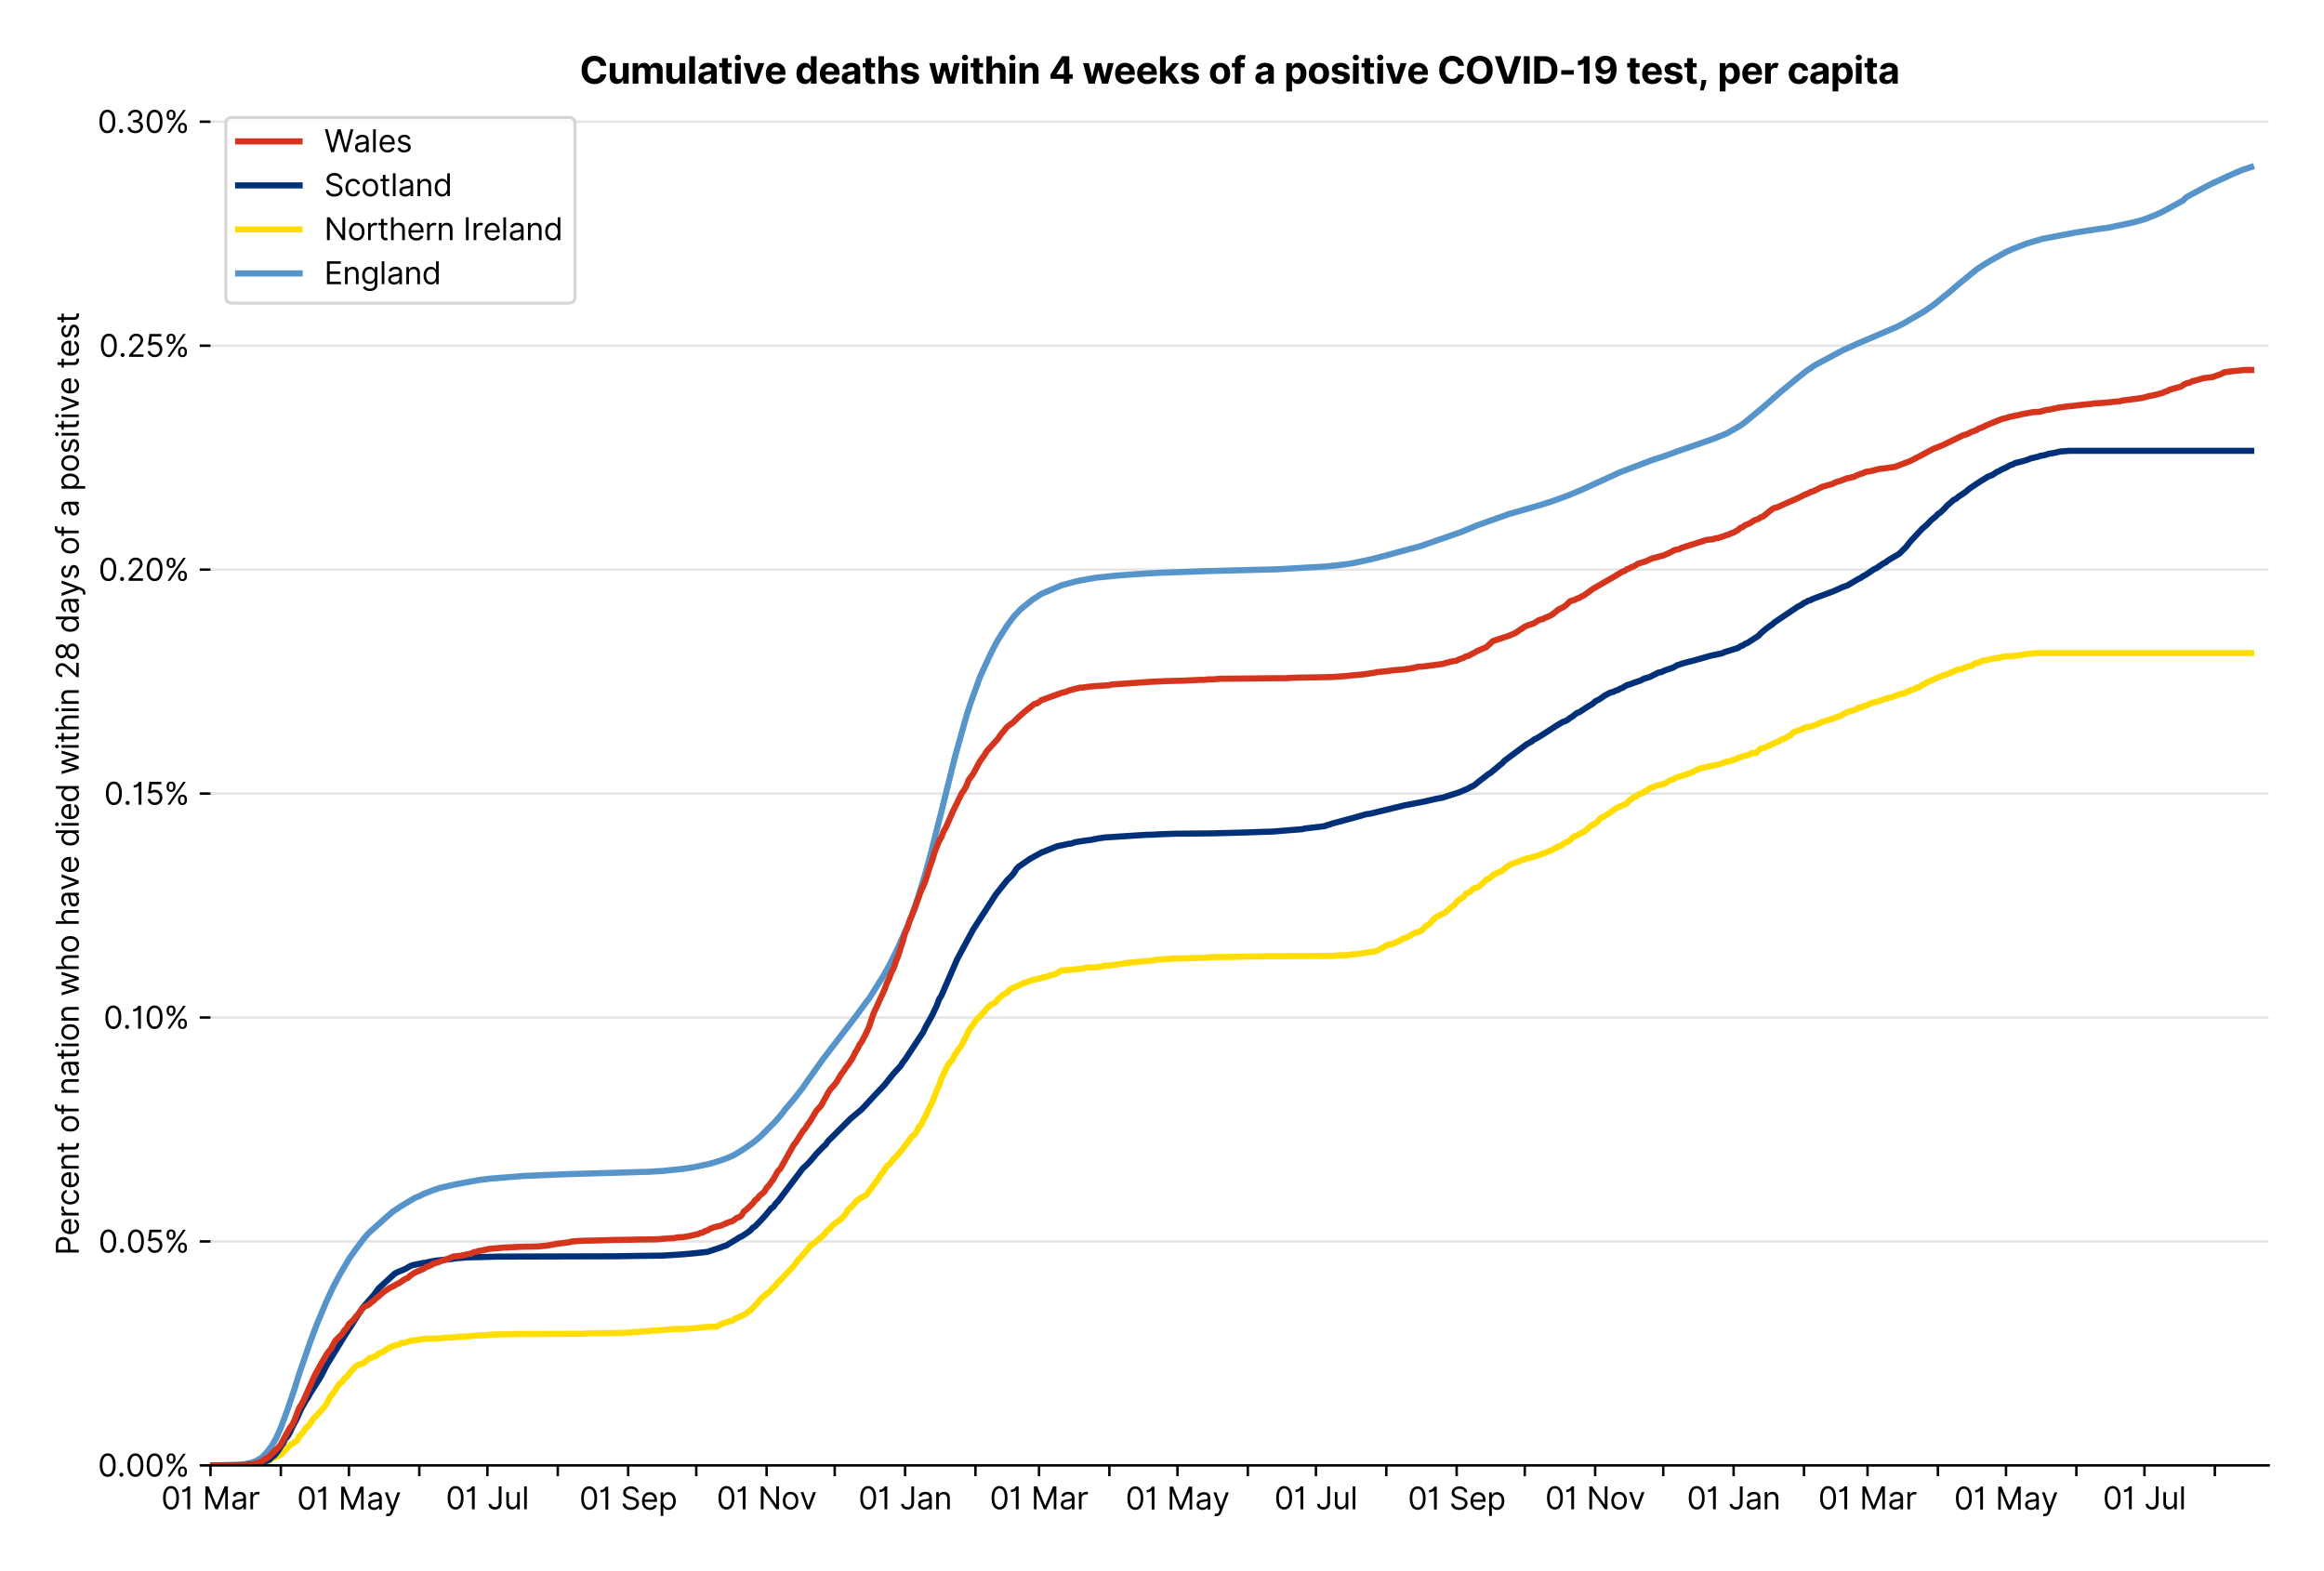 <?xml version="1.0" encoding="utf-8" standalone="no"?>
<!DOCTYPE svg PUBLIC "-//W3C//DTD SVG 1.1//EN"
  "http://www.w3.org/Graphics/SVG/1.1/DTD/svg11.dtd">
<svg xmlns:xlink="http://www.w3.org/1999/xlink" viewBox="0 0 756.077 511.234" xmlns="http://www.w3.org/2000/svg" version="1.1">
 <defs>
  <style type="text/css">*{stroke-linejoin: round; stroke-linecap: butt}</style>
 </defs>
 <g id="figure_1">
  <g id="patch_1">
   <path d="M 0 511.234 
L 756.077 511.234 
L 756.077 0 
L 0 0 
z
" style="fill: #ffffff"/>
  </g>
  <g id="axes_1">
   <g id="patch_2">
    <path d="M 68.477 476.745 
L 738.077 476.745 
L 738.077 33.225 
L 68.477 33.225 
z
" style="fill: #ffffff"/>
   </g>
   <g id="matplotlib.axis_1">
    <g id="xtick_1">
     <g id="line2d_1">
      <defs>
       <path id="m42e7945985" d="M 0 0 
L 0 3.5 
" style="stroke: #000000; stroke-width: 0.8"/>
      </defs>
      <g>
       <use xlink:href="#m42e7945985" x="68.477" y="476.745" style="stroke: #000000; stroke-width: 0.8"/>
      </g>
     </g>
     <g id="text_1">
      <!-- 01 Mar -->
      <g transform="translate(52.44 491.018)scale(0.1 -0.1)">
       <defs>
        <path id="Inter-Regular-30" d="M 2000 -64 
Q 1230 -64 806 561 
Q 382 1186 382 2327 
Q 382 3459 809 4088 
Q 1236 4718 2000 4718 
Q 2764 4718 3191 4088 
Q 3618 3459 3618 2327 
Q 3618 1186 3194 561 
Q 2771 -64 2000 -64 
z
M 2000 436 
Q 2509 436 2791 927 
Q 3073 1418 3073 2327 
Q 3073 3234 2789 3730 
Q 2505 4227 2000 4227 
Q 1496 4227 1211 3730 
Q 927 3234 927 2327 
Q 927 1418 1210 927 
Q 1493 436 2000 436 
z
" transform="scale(0.016)"/>
        <path id="Inter-Regular-31" d="M 1973 4655 
L 1973 0 
L 1409 0 
L 1409 3836 
L 1373 3836 
Q 1341 3773 1209 3692 
Q 1077 3611 868 3551 
Q 659 3491 391 3491 
L 391 3964 
Q 661 3964 859 4061 
Q 1057 4159 1190 4291 
Q 1323 4423 1392 4529 
Q 1461 4636 1473 4655 
L 1973 4655 
z
" transform="scale(0.016)"/>
        <path id="Inter-Regular-20" transform="scale(0.016)"/>
        <path id="Inter-Regular-4d" d="M 564 4655 
L 1236 4655 
L 2818 791 
L 2873 791 
L 4455 4655 
L 5127 4655 
L 5127 0 
L 4600 0 
L 4600 3536 
L 4555 3536 
L 3100 0 
L 2591 0 
L 1136 3536 
L 1091 3536 
L 1091 0 
L 564 0 
L 564 4655 
z
" transform="scale(0.016)"/>
        <path id="Inter-Regular-61" d="M 1518 -82 
Q 1186 -82 916 44 
Q 646 170 486 410 
Q 327 650 327 991 
Q 327 1291 445 1478 
Q 564 1666 761 1773 
Q 959 1880 1199 1933 
Q 1439 1986 1682 2018 
Q 2000 2059 2199 2080 
Q 2398 2102 2490 2154 
Q 2582 2207 2582 2336 
L 2582 2355 
Q 2582 2691 2399 2877 
Q 2216 3064 1846 3064 
Q 1461 3064 1243 2895 
Q 1025 2727 936 2536 
L 427 2718 
Q 564 3036 792 3214 
Q 1021 3393 1292 3464 
Q 1564 3536 1827 3536 
Q 1996 3536 2215 3496 
Q 2434 3457 2640 3334 
Q 2846 3211 2982 2963 
Q 3118 2716 3118 2300 
L 3118 0 
L 2582 0 
L 2582 473 
L 2555 473 
Q 2500 359 2373 229 
Q 2246 100 2034 9 
Q 1823 -82 1518 -82 
z
M 1600 400 
Q 1918 400 2137 525 
Q 2357 650 2469 847 
Q 2582 1045 2582 1264 
L 2582 1755 
Q 2548 1714 2433 1681 
Q 2318 1648 2169 1624 
Q 2021 1600 1881 1583 
Q 1741 1566 1655 1555 
Q 1446 1527 1265 1467 
Q 1084 1407 974 1287 
Q 864 1168 864 964 
Q 864 684 1072 542 
Q 1280 400 1600 400 
z
" transform="scale(0.016)"/>
        <path id="Inter-Regular-72" d="M 491 0 
L 491 3491 
L 1009 3491 
L 1009 2964 
L 1046 2964 
Q 1139 3223 1389 3384 
Q 1639 3545 1955 3545 
Q 2100 3545 2209 3511 
Q 2318 3477 2400 3418 
L 2218 2964 
Q 2161 2993 2085 3010 
Q 2009 3027 1909 3027 
Q 1527 3027 1277 2794 
Q 1027 2561 1027 2209 
L 1027 0 
L 491 0 
z
" transform="scale(0.016)"/>
       </defs>
       <use xlink:href="#Inter-Regular-30"/>
       <use xlink:href="#Inter-Regular-31" x="62.5"/>
       <use xlink:href="#Inter-Regular-20" x="106.676"/>
       <use xlink:href="#Inter-Regular-4d" x="134.801"/>
       <use xlink:href="#Inter-Regular-61" x="225.994"/>
       <use xlink:href="#Inter-Regular-72" x="282.386"/>
      </g>
     </g>
    </g>
    <g id="xtick_2">
     <g id="line2d_2">
      <g>
       <use xlink:href="#m42e7945985" x="91.37" y="476.745" style="stroke: #000000; stroke-width: 0.8"/>
      </g>
     </g>
    </g>
    <g id="xtick_3">
     <g id="line2d_3">
      <g>
       <use xlink:href="#m42e7945985" x="113.524" y="476.745" style="stroke: #000000; stroke-width: 0.8"/>
      </g>
     </g>
     <g id="text_2">
      <!-- 01 May -->
      <g transform="translate(96.621 491.117)scale(0.1 -0.1)">
       <defs>
        <path id="Inter-Regular-79" d="M 818 -1355 
Q 682 -1355 575 -1333 
Q 468 -1311 427 -1291 
L 564 -818 
Q 857 -893 1053 -814 
Q 1250 -736 1391 -345 
L 1509 -18 
L 218 3491 
L 800 3491 
L 1764 709 
L 1800 709 
L 2764 3491 
L 3346 3491 
L 1846 -564 
Q 1550 -1355 818 -1355 
z
" transform="scale(0.016)"/>
       </defs>
       <use xlink:href="#Inter-Regular-30"/>
       <use xlink:href="#Inter-Regular-31" x="62.5"/>
       <use xlink:href="#Inter-Regular-20" x="106.676"/>
       <use xlink:href="#Inter-Regular-4d" x="134.801"/>
       <use xlink:href="#Inter-Regular-61" x="225.994"/>
       <use xlink:href="#Inter-Regular-79" x="282.386"/>
      </g>
     </g>
    </g>
    <g id="xtick_4">
     <g id="line2d_4">
      <g>
       <use xlink:href="#m42e7945985" x="136.417" y="476.745" style="stroke: #000000; stroke-width: 0.8"/>
      </g>
     </g>
    </g>
    <g id="xtick_5">
     <g id="line2d_5">
      <g>
       <use xlink:href="#m42e7945985" x="158.572" y="476.745" style="stroke: #000000; stroke-width: 0.8"/>
      </g>
     </g>
     <g id="text_3">
      <!-- 01 Jul -->
      <g transform="translate(145.028 491.018)scale(0.1 -0.1)">
       <defs>
        <path id="Inter-Regular-4a" d="M 2346 4655 
L 2909 4655 
L 2909 1327 
Q 2909 657 2549 296 
Q 2189 -64 1582 -64 
Q 1200 -64 902 76 
Q 605 216 434 475 
Q 264 734 264 1091 
L 818 1091 
Q 818 795 1034 615 
Q 1250 436 1582 436 
Q 1948 436 2147 664 
Q 2346 893 2346 1327 
L 2346 4655 
z
" transform="scale(0.016)"/>
        <path id="Inter-Regular-75" d="M 2691 1427 
L 2691 3491 
L 3227 3491 
L 3227 0 
L 2691 0 
L 2691 591 
L 2655 591 
Q 2532 325 2273 140 
Q 2014 -45 1618 -45 
Q 1127 -45 809 280 
Q 491 605 491 1273 
L 491 3491 
L 1027 3491 
L 1027 1309 
Q 1027 927 1242 700 
Q 1457 473 1791 473 
Q 1991 473 2199 575 
Q 2407 677 2549 888 
Q 2691 1100 2691 1427 
z
" transform="scale(0.016)"/>
        <path id="Inter-Regular-6c" d="M 1027 4655 
L 1027 0 
L 491 0 
L 491 4655 
L 1027 4655 
z
" transform="scale(0.016)"/>
       </defs>
       <use xlink:href="#Inter-Regular-30"/>
       <use xlink:href="#Inter-Regular-31" x="62.5"/>
       <use xlink:href="#Inter-Regular-20" x="106.676"/>
       <use xlink:href="#Inter-Regular-4a" x="134.801"/>
       <use xlink:href="#Inter-Regular-75" x="189.063"/>
       <use xlink:href="#Inter-Regular-6c" x="247.159"/>
      </g>
     </g>
    </g>
    <g id="xtick_6">
     <g id="line2d_6">
      <g>
       <use xlink:href="#m42e7945985" x="181.465" y="476.745" style="stroke: #000000; stroke-width: 0.8"/>
      </g>
     </g>
    </g>
    <g id="xtick_7">
     <g id="line2d_7">
      <g>
       <use xlink:href="#m42e7945985" x="204.358" y="476.745" style="stroke: #000000; stroke-width: 0.8"/>
      </g>
     </g>
     <g id="text_4">
      <!-- 01 Sep -->
      <g transform="translate(188.471 491.117)scale(0.1 -0.1)">
       <defs>
        <path id="Inter-Regular-53" d="M 3109 3491 
Q 3068 3836 2777 4027 
Q 2486 4218 2064 4218 
Q 1600 4218 1318 3999 
Q 1036 3780 1036 3445 
Q 1036 3195 1189 3042 
Q 1343 2889 1553 2803 
Q 1764 2718 1936 2673 
L 2409 2545 
Q 2591 2498 2815 2414 
Q 3039 2330 3244 2185 
Q 3450 2041 3584 1816 
Q 3718 1591 3718 1264 
Q 3718 886 3521 581 
Q 3325 277 2949 97 
Q 2573 -82 2036 -82 
Q 1286 -82 845 272 
Q 405 627 364 1200 
L 946 1200 
Q 968 936 1124 764 
Q 1280 593 1519 510 
Q 1759 427 2036 427 
Q 2359 427 2616 533 
Q 2873 639 3023 828 
Q 3173 1018 3173 1273 
Q 3173 1505 3043 1650 
Q 2914 1795 2702 1886 
Q 2491 1977 2246 2045 
L 1673 2209 
Q 1127 2366 809 2657 
Q 491 2948 491 3418 
Q 491 3809 703 4101 
Q 916 4393 1276 4555 
Q 1636 4718 2082 4718 
Q 2532 4718 2882 4558 
Q 3232 4398 3437 4120 
Q 3643 3843 3655 3491 
L 3109 3491 
z
" transform="scale(0.016)"/>
        <path id="Inter-Regular-65" d="M 1955 -73 
Q 1450 -73 1085 151 
Q 721 375 524 778 
Q 327 1182 327 1718 
Q 327 2255 524 2665 
Q 721 3075 1074 3305 
Q 1427 3536 1900 3536 
Q 2173 3536 2439 3445 
Q 2705 3355 2923 3151 
Q 3141 2948 3270 2614 
Q 3400 2280 3400 1791 
L 3400 1564 
L 866 1564 
Q 884 1005 1183 707 
Q 1482 409 1955 409 
Q 2271 409 2498 545 
Q 2725 682 2827 955 
L 3346 809 
Q 3223 414 2854 170 
Q 2486 -73 1955 -73 
z
M 866 2027 
L 2855 2027 
Q 2855 2470 2595 2762 
Q 2336 3055 1900 3055 
Q 1593 3055 1368 2911 
Q 1143 2768 1013 2533 
Q 884 2298 866 2027 
z
" transform="scale(0.016)"/>
        <path id="Inter-Regular-70" d="M 491 -1309 
L 491 3491 
L 1009 3491 
L 1009 2936 
L 1073 2936 
Q 1132 3027 1237 3169 
Q 1343 3311 1542 3423 
Q 1741 3536 2082 3536 
Q 2523 3536 2859 3315 
Q 3196 3095 3384 2690 
Q 3573 2286 3573 1736 
Q 3573 1182 3384 776 
Q 3196 370 2861 148 
Q 2527 -73 2091 -73 
Q 1755 -73 1552 39 
Q 1350 152 1241 296 
Q 1132 441 1073 536 
L 1027 536 
L 1027 -1309 
L 491 -1309 
z
M 1018 1745 
Q 1018 1152 1276 780 
Q 1534 409 2018 409 
Q 2355 409 2581 587 
Q 2807 766 2921 1069 
Q 3036 1373 3036 1745 
Q 3036 2114 2923 2410 
Q 2811 2707 2585 2881 
Q 2359 3055 2018 3055 
Q 1527 3055 1272 2693 
Q 1018 2332 1018 1745 
z
" transform="scale(0.016)"/>
       </defs>
       <use xlink:href="#Inter-Regular-30"/>
       <use xlink:href="#Inter-Regular-31" x="62.5"/>
       <use xlink:href="#Inter-Regular-20" x="106.676"/>
       <use xlink:href="#Inter-Regular-53" x="134.801"/>
       <use xlink:href="#Inter-Regular-65" x="198.58"/>
       <use xlink:href="#Inter-Regular-70" x="256.818"/>
      </g>
     </g>
    </g>
    <g id="xtick_8">
     <g id="line2d_8">
      <g>
       <use xlink:href="#m42e7945985" x="226.513" y="476.745" style="stroke: #000000; stroke-width: 0.8"/>
      </g>
     </g>
    </g>
    <g id="xtick_9">
     <g id="line2d_9">
      <g>
       <use xlink:href="#m42e7945985" x="249.406" y="476.745" style="stroke: #000000; stroke-width: 0.8"/>
      </g>
     </g>
     <g id="text_5">
      <!-- 01 Nov -->
      <g transform="translate(233.135 491.018)scale(0.1 -0.1)">
       <defs>
        <path id="Inter-Regular-4e" d="M 4255 4655 
L 4255 0 
L 3709 0 
L 1173 3655 
L 1127 3655 
L 1127 0 
L 564 0 
L 564 4655 
L 1109 4655 
L 3655 991 
L 3700 991 
L 3700 4655 
L 4255 4655 
z
" transform="scale(0.016)"/>
        <path id="Inter-Regular-6f" d="M 1909 -73 
Q 1436 -73 1080 152 
Q 725 377 526 781 
Q 327 1186 327 1727 
Q 327 2273 526 2679 
Q 725 3086 1080 3311 
Q 1436 3536 1909 3536 
Q 2382 3536 2737 3311 
Q 3093 3086 3292 2679 
Q 3491 2273 3491 1727 
Q 3491 1186 3292 781 
Q 3093 377 2737 152 
Q 2382 -73 1909 -73 
z
M 1909 409 
Q 2268 409 2500 593 
Q 2732 777 2843 1077 
Q 2955 1377 2955 1727 
Q 2955 2077 2843 2379 
Q 2732 2682 2500 2868 
Q 2268 3055 1909 3055 
Q 1550 3055 1318 2868 
Q 1086 2682 975 2379 
Q 864 2077 864 1727 
Q 864 1377 975 1077 
Q 1086 777 1318 593 
Q 1550 409 1909 409 
z
" transform="scale(0.016)"/>
        <path id="Inter-Regular-76" d="M 3346 3491 
L 2055 0 
L 1509 0 
L 218 3491 
L 800 3491 
L 1764 709 
L 1800 709 
L 2764 3491 
L 3346 3491 
z
" transform="scale(0.016)"/>
       </defs>
       <use xlink:href="#Inter-Regular-30"/>
       <use xlink:href="#Inter-Regular-31" x="62.5"/>
       <use xlink:href="#Inter-Regular-20" x="106.676"/>
       <use xlink:href="#Inter-Regular-4e" x="134.801"/>
       <use xlink:href="#Inter-Regular-6f" x="210.085"/>
       <use xlink:href="#Inter-Regular-76" x="269.744"/>
      </g>
     </g>
    </g>
    <g id="xtick_10">
     <g id="line2d_10">
      <g>
       <use xlink:href="#m42e7945985" x="271.561" y="476.745" style="stroke: #000000; stroke-width: 0.8"/>
      </g>
     </g>
    </g>
    <g id="xtick_11">
     <g id="line2d_11">
      <g>
       <use xlink:href="#m42e7945985" x="294.454" y="476.745" style="stroke: #000000; stroke-width: 0.8"/>
      </g>
     </g>
     <g id="text_6">
      <!-- 01 Jan -->
      <g transform="translate(279.255 491.018)scale(0.1 -0.1)">
       <defs>
        <path id="Inter-Regular-6e" d="M 1027 2100 
L 1027 0 
L 491 0 
L 491 3491 
L 1009 3491 
L 1009 2945 
L 1055 2945 
Q 1177 3211 1427 3373 
Q 1677 3536 2073 3536 
Q 2602 3536 2928 3211 
Q 3255 2886 3255 2218 
L 3255 0 
L 2718 0 
L 2718 2182 
Q 2718 2593 2504 2824 
Q 2291 3055 1918 3055 
Q 1534 3055 1280 2806 
Q 1027 2557 1027 2100 
z
" transform="scale(0.016)"/>
       </defs>
       <use xlink:href="#Inter-Regular-30"/>
       <use xlink:href="#Inter-Regular-31" x="62.5"/>
       <use xlink:href="#Inter-Regular-20" x="106.676"/>
       <use xlink:href="#Inter-Regular-4a" x="134.801"/>
       <use xlink:href="#Inter-Regular-61" x="189.063"/>
       <use xlink:href="#Inter-Regular-6e" x="245.455"/>
      </g>
     </g>
    </g>
    <g id="xtick_12">
     <g id="line2d_12">
      <g>
       <use xlink:href="#m42e7945985" x="317.347" y="476.745" style="stroke: #000000; stroke-width: 0.8"/>
      </g>
     </g>
    </g>
    <g id="xtick_13">
     <g id="line2d_13">
      <g>
       <use xlink:href="#m42e7945985" x="338.025" y="476.745" style="stroke: #000000; stroke-width: 0.8"/>
      </g>
     </g>
     <g id="text_7">
      <!-- 01 Mar -->
      <g transform="translate(321.988 491.018)scale(0.1 -0.1)">
       <use xlink:href="#Inter-Regular-30"/>
       <use xlink:href="#Inter-Regular-31" x="62.5"/>
       <use xlink:href="#Inter-Regular-20" x="106.676"/>
       <use xlink:href="#Inter-Regular-4d" x="134.801"/>
       <use xlink:href="#Inter-Regular-61" x="225.994"/>
       <use xlink:href="#Inter-Regular-72" x="282.386"/>
      </g>
     </g>
    </g>
    <g id="xtick_14">
     <g id="line2d_14">
      <g>
       <use xlink:href="#m42e7945985" x="360.918" y="476.745" style="stroke: #000000; stroke-width: 0.8"/>
      </g>
     </g>
    </g>
    <g id="xtick_15">
     <g id="line2d_15">
      <g>
       <use xlink:href="#m42e7945985" x="383.072" y="476.745" style="stroke: #000000; stroke-width: 0.8"/>
      </g>
     </g>
     <g id="text_8">
      <!-- 01 May -->
      <g transform="translate(366.169 491.117)scale(0.1 -0.1)">
       <use xlink:href="#Inter-Regular-30"/>
       <use xlink:href="#Inter-Regular-31" x="62.5"/>
       <use xlink:href="#Inter-Regular-20" x="106.676"/>
       <use xlink:href="#Inter-Regular-4d" x="134.801"/>
       <use xlink:href="#Inter-Regular-61" x="225.994"/>
       <use xlink:href="#Inter-Regular-79" x="282.386"/>
      </g>
     </g>
    </g>
    <g id="xtick_16">
     <g id="line2d_16">
      <g>
       <use xlink:href="#m42e7945985" x="405.966" y="476.745" style="stroke: #000000; stroke-width: 0.8"/>
      </g>
     </g>
    </g>
    <g id="xtick_17">
     <g id="line2d_17">
      <g>
       <use xlink:href="#m42e7945985" x="428.12" y="476.745" style="stroke: #000000; stroke-width: 0.8"/>
      </g>
     </g>
     <g id="text_9">
      <!-- 01 Jul -->
      <g transform="translate(414.576 491.018)scale(0.1 -0.1)">
       <use xlink:href="#Inter-Regular-30"/>
       <use xlink:href="#Inter-Regular-31" x="62.5"/>
       <use xlink:href="#Inter-Regular-20" x="106.676"/>
       <use xlink:href="#Inter-Regular-4a" x="134.801"/>
       <use xlink:href="#Inter-Regular-75" x="189.063"/>
       <use xlink:href="#Inter-Regular-6c" x="247.159"/>
      </g>
     </g>
    </g>
    <g id="xtick_18">
     <g id="line2d_18">
      <g>
       <use xlink:href="#m42e7945985" x="451.013" y="476.745" style="stroke: #000000; stroke-width: 0.8"/>
      </g>
     </g>
    </g>
    <g id="xtick_19">
     <g id="line2d_19">
      <g>
       <use xlink:href="#m42e7945985" x="473.906" y="476.745" style="stroke: #000000; stroke-width: 0.8"/>
      </g>
     </g>
     <g id="text_10">
      <!-- 01 Sep -->
      <g transform="translate(458.019 491.117)scale(0.1 -0.1)">
       <use xlink:href="#Inter-Regular-30"/>
       <use xlink:href="#Inter-Regular-31" x="62.5"/>
       <use xlink:href="#Inter-Regular-20" x="106.676"/>
       <use xlink:href="#Inter-Regular-53" x="134.801"/>
       <use xlink:href="#Inter-Regular-65" x="198.58"/>
       <use xlink:href="#Inter-Regular-70" x="256.818"/>
      </g>
     </g>
    </g>
    <g id="xtick_20">
     <g id="line2d_20">
      <g>
       <use xlink:href="#m42e7945985" x="496.061" y="476.745" style="stroke: #000000; stroke-width: 0.8"/>
      </g>
     </g>
    </g>
    <g id="xtick_21">
     <g id="line2d_21">
      <g>
       <use xlink:href="#m42e7945985" x="518.954" y="476.745" style="stroke: #000000; stroke-width: 0.8"/>
      </g>
     </g>
     <g id="text_11">
      <!-- 01 Nov -->
      <g transform="translate(502.683 491.018)scale(0.1 -0.1)">
       <use xlink:href="#Inter-Regular-30"/>
       <use xlink:href="#Inter-Regular-31" x="62.5"/>
       <use xlink:href="#Inter-Regular-20" x="106.676"/>
       <use xlink:href="#Inter-Regular-4e" x="134.801"/>
       <use xlink:href="#Inter-Regular-6f" x="210.085"/>
       <use xlink:href="#Inter-Regular-76" x="269.744"/>
      </g>
     </g>
    </g>
    <g id="xtick_22">
     <g id="line2d_22">
      <g>
       <use xlink:href="#m42e7945985" x="541.109" y="476.745" style="stroke: #000000; stroke-width: 0.8"/>
      </g>
     </g>
    </g>
    <g id="xtick_23">
     <g id="line2d_23">
      <g>
       <use xlink:href="#m42e7945985" x="564.002" y="476.745" style="stroke: #000000; stroke-width: 0.8"/>
      </g>
     </g>
     <g id="text_12">
      <!-- 01 Jan -->
      <g transform="translate(548.803 491.018)scale(0.1 -0.1)">
       <use xlink:href="#Inter-Regular-30"/>
       <use xlink:href="#Inter-Regular-31" x="62.5"/>
       <use xlink:href="#Inter-Regular-20" x="106.676"/>
       <use xlink:href="#Inter-Regular-4a" x="134.801"/>
       <use xlink:href="#Inter-Regular-61" x="189.063"/>
       <use xlink:href="#Inter-Regular-6e" x="245.455"/>
      </g>
     </g>
    </g>
    <g id="xtick_24">
     <g id="line2d_24">
      <g>
       <use xlink:href="#m42e7945985" x="586.895" y="476.745" style="stroke: #000000; stroke-width: 0.8"/>
      </g>
     </g>
    </g>
    <g id="xtick_25">
     <g id="line2d_25">
      <g>
       <use xlink:href="#m42e7945985" x="607.573" y="476.745" style="stroke: #000000; stroke-width: 0.8"/>
      </g>
     </g>
     <g id="text_13">
      <!-- 01 Mar -->
      <g transform="translate(591.536 491.018)scale(0.1 -0.1)">
       <use xlink:href="#Inter-Regular-30"/>
       <use xlink:href="#Inter-Regular-31" x="62.5"/>
       <use xlink:href="#Inter-Regular-20" x="106.676"/>
       <use xlink:href="#Inter-Regular-4d" x="134.801"/>
       <use xlink:href="#Inter-Regular-61" x="225.994"/>
       <use xlink:href="#Inter-Regular-72" x="282.386"/>
      </g>
     </g>
    </g>
    <g id="xtick_26">
     <g id="line2d_26">
      <g>
       <use xlink:href="#m42e7945985" x="630.466" y="476.745" style="stroke: #000000; stroke-width: 0.8"/>
      </g>
     </g>
    </g>
    <g id="xtick_27">
     <g id="line2d_27">
      <g>
       <use xlink:href="#m42e7945985" x="652.62" y="476.745" style="stroke: #000000; stroke-width: 0.8"/>
      </g>
     </g>
     <g id="text_14">
      <!-- 01 May -->
      <g transform="translate(635.717 491.117)scale(0.1 -0.1)">
       <use xlink:href="#Inter-Regular-30"/>
       <use xlink:href="#Inter-Regular-31" x="62.5"/>
       <use xlink:href="#Inter-Regular-20" x="106.676"/>
       <use xlink:href="#Inter-Regular-4d" x="134.801"/>
       <use xlink:href="#Inter-Regular-61" x="225.994"/>
       <use xlink:href="#Inter-Regular-79" x="282.386"/>
      </g>
     </g>
    </g>
    <g id="xtick_28">
     <g id="line2d_28">
      <g>
       <use xlink:href="#m42e7945985" x="675.514" y="476.745" style="stroke: #000000; stroke-width: 0.8"/>
      </g>
     </g>
    </g>
    <g id="xtick_29">
     <g id="line2d_29">
      <g>
       <use xlink:href="#m42e7945985" x="697.668" y="476.745" style="stroke: #000000; stroke-width: 0.8"/>
      </g>
     </g>
     <g id="text_15">
      <!-- 01 Jul -->
      <g transform="translate(684.124 491.018)scale(0.1 -0.1)">
       <use xlink:href="#Inter-Regular-30"/>
       <use xlink:href="#Inter-Regular-31" x="62.5"/>
       <use xlink:href="#Inter-Regular-20" x="106.676"/>
       <use xlink:href="#Inter-Regular-4a" x="134.801"/>
       <use xlink:href="#Inter-Regular-75" x="189.063"/>
       <use xlink:href="#Inter-Regular-6c" x="247.159"/>
      </g>
     </g>
    </g>
    <g id="xtick_30">
     <g id="line2d_30">
      <g>
       <use xlink:href="#m42e7945985" x="720.561" y="476.745" style="stroke: #000000; stroke-width: 0.8"/>
      </g>
     </g>
    </g>
   </g>
   <g id="matplotlib.axis_2">
    <g id="ytick_1">
     <g id="line2d_31">
      <path d="M 68.477 476.745 
L 738.077 476.745 
" clip-path="url(#p4e6ee4d6cb)" style="fill: none; stroke: #e5e5e5; stroke-width: 0.8; stroke-linecap: square"/>
     </g>
     <g id="line2d_32">
      <defs>
       <path id="m0c897fd466" d="M 0 0 
L -3.5 0 
" style="stroke: #000000; stroke-width: 0.8"/>
      </defs>
      <g>
       <use xlink:href="#m0c897fd466" x="68.477" y="476.745" style="stroke: #000000; stroke-width: 0.8"/>
      </g>
     </g>
     <g id="text_16">
      <!-- 0.00% -->
      <g transform="translate(31.845 480.382)scale(0.1 -0.1)">
       <defs>
        <path id="Inter-Regular-2e" d="M 882 -36 
Q 714 -36 593 84 
Q 473 205 473 373 
Q 473 541 593 661 
Q 714 782 882 782 
Q 1050 782 1170 661 
Q 1291 541 1291 373 
Q 1291 205 1170 84 
Q 1050 -36 882 -36 
z
" transform="scale(0.016)"/>
        <path id="Inter-Regular-25" d="M 2855 873 
L 2855 1118 
Q 2855 1373 2960 1585 
Q 3066 1798 3269 1926 
Q 3473 2055 3764 2055 
Q 4059 2055 4259 1926 
Q 4459 1798 4561 1585 
Q 4664 1373 4664 1118 
L 4664 873 
Q 4664 618 4560 405 
Q 4457 193 4256 64 
Q 4055 -64 3764 -64 
Q 3468 -64 3266 64 
Q 3064 193 2959 405 
Q 2855 618 2855 873 
z
M 536 3536 
L 536 3782 
Q 536 4036 642 4248 
Q 748 4461 951 4589 
Q 1155 4718 1446 4718 
Q 1741 4718 1941 4589 
Q 2141 4461 2243 4248 
Q 2346 4036 2346 3782 
L 2346 3536 
Q 2346 3282 2242 3069 
Q 2139 2857 1937 2728 
Q 1736 2600 1446 2600 
Q 1150 2600 948 2728 
Q 746 2857 641 3069 
Q 536 3282 536 3536 
z
M 709 0 
L 3909 4655 
L 4427 4655 
L 1227 0 
L 709 0 
z
M 3318 1118 
L 3318 873 
Q 3318 661 3418 494 
Q 3518 327 3764 327 
Q 4002 327 4101 494 
Q 4200 661 4200 873 
L 4200 1118 
Q 4200 1330 4104 1497 
Q 4009 1664 3764 1664 
Q 3525 1664 3421 1497 
Q 3318 1330 3318 1118 
z
M 1000 3782 
L 1000 3536 
Q 1000 3325 1100 3158 
Q 1200 2991 1446 2991 
Q 1684 2991 1783 3158 
Q 1882 3325 1882 3536 
L 1882 3782 
Q 1882 3993 1786 4160 
Q 1691 4327 1446 4327 
Q 1207 4327 1103 4160 
Q 1000 3993 1000 3782 
z
" transform="scale(0.016)"/>
       </defs>
       <use xlink:href="#Inter-Regular-30"/>
       <use xlink:href="#Inter-Regular-2e" x="62.5"/>
       <use xlink:href="#Inter-Regular-30" x="90.057"/>
       <use xlink:href="#Inter-Regular-30" x="152.557"/>
       <use xlink:href="#Inter-Regular-25" x="215.057"/>
      </g>
     </g>
    </g>
    <g id="ytick_2">
     <g id="line2d_33">
      <path d="M 68.477 403.888 
L 738.077 403.888 
" clip-path="url(#p4e6ee4d6cb)" style="fill: none; stroke: #e5e5e5; stroke-width: 0.8; stroke-linecap: square"/>
     </g>
     <g id="line2d_34">
      <g>
       <use xlink:href="#m0c897fd466" x="68.477" y="403.888" style="stroke: #000000; stroke-width: 0.8"/>
      </g>
     </g>
     <g id="text_17">
      <!-- 0.05% -->
      <g transform="translate(32.016 407.525)scale(0.1 -0.1)">
       <defs>
        <path id="Inter-Regular-35" d="M 1936 -64 
Q 1536 -64 1216 95 
Q 896 255 702 532 
Q 509 809 491 1164 
L 1036 1164 
Q 1068 848 1324 642 
Q 1580 436 1936 436 
Q 2223 436 2447 570 
Q 2671 705 2799 940 
Q 2927 1175 2927 1473 
Q 2927 1777 2794 2017 
Q 2661 2257 2429 2395 
Q 2198 2534 1900 2536 
Q 1686 2539 1461 2472 
Q 1236 2405 1091 2300 
L 564 2364 
L 846 4655 
L 3264 4655 
L 3264 4155 
L 1318 4155 
L 1155 2782 
L 1182 2782 
Q 1325 2895 1541 2970 
Q 1757 3045 1991 3045 
Q 2418 3045 2753 2842 
Q 3089 2639 3281 2286 
Q 3473 1934 3473 1482 
Q 3473 1036 3274 687 
Q 3075 339 2727 137 
Q 2380 -64 1936 -64 
z
" transform="scale(0.016)"/>
       </defs>
       <use xlink:href="#Inter-Regular-30"/>
       <use xlink:href="#Inter-Regular-2e" x="62.5"/>
       <use xlink:href="#Inter-Regular-30" x="90.057"/>
       <use xlink:href="#Inter-Regular-35" x="152.557"/>
       <use xlink:href="#Inter-Regular-25" x="213.352"/>
      </g>
     </g>
    </g>
    <g id="ytick_3">
     <g id="line2d_35">
      <path d="M 68.477 331.032 
L 738.077 331.032 
" clip-path="url(#p4e6ee4d6cb)" style="fill: none; stroke: #e5e5e5; stroke-width: 0.8; stroke-linecap: square"/>
     </g>
     <g id="line2d_36">
      <g>
       <use xlink:href="#m0c897fd466" x="68.477" y="331.032" style="stroke: #000000; stroke-width: 0.8"/>
      </g>
     </g>
     <g id="text_18">
      <!-- 0.10% -->
      <g transform="translate(33.678 334.668)scale(0.1 -0.1)">
       <use xlink:href="#Inter-Regular-30"/>
       <use xlink:href="#Inter-Regular-2e" x="62.5"/>
       <use xlink:href="#Inter-Regular-31" x="90.057"/>
       <use xlink:href="#Inter-Regular-30" x="134.233"/>
       <use xlink:href="#Inter-Regular-25" x="196.733"/>
      </g>
     </g>
    </g>
    <g id="ytick_4">
     <g id="line2d_37">
      <path d="M 68.477 258.175 
L 738.077 258.175 
" clip-path="url(#p4e6ee4d6cb)" style="fill: none; stroke: #e5e5e5; stroke-width: 0.8; stroke-linecap: square"/>
     </g>
     <g id="line2d_38">
      <g>
       <use xlink:href="#m0c897fd466" x="68.477" y="258.175" style="stroke: #000000; stroke-width: 0.8"/>
      </g>
     </g>
     <g id="text_19">
      <!-- 0.15% -->
      <g transform="translate(33.848 261.812)scale(0.1 -0.1)">
       <use xlink:href="#Inter-Regular-30"/>
       <use xlink:href="#Inter-Regular-2e" x="62.5"/>
       <use xlink:href="#Inter-Regular-31" x="90.057"/>
       <use xlink:href="#Inter-Regular-35" x="134.233"/>
       <use xlink:href="#Inter-Regular-25" x="195.028"/>
      </g>
     </g>
    </g>
    <g id="ytick_5">
     <g id="line2d_39">
      <path d="M 68.477 185.318 
L 738.077 185.318 
" clip-path="url(#p4e6ee4d6cb)" style="fill: none; stroke: #e5e5e5; stroke-width: 0.8; stroke-linecap: square"/>
     </g>
     <g id="line2d_40">
      <g>
       <use xlink:href="#m0c897fd466" x="68.477" y="185.318" style="stroke: #000000; stroke-width: 0.8"/>
      </g>
     </g>
     <g id="text_20">
      <!-- 0.20% -->
      <g transform="translate(32.044 188.955)scale(0.1 -0.1)">
       <defs>
        <path id="Inter-Regular-32" d="M 482 0 
L 482 409 
L 2018 2091 
Q 2289 2386 2464 2605 
Q 2639 2825 2724 3019 
Q 2809 3214 2809 3427 
Q 2809 3795 2553 4011 
Q 2298 4227 1918 4227 
Q 1514 4227 1275 3985 
Q 1036 3743 1036 3345 
L 500 3345 
Q 500 3755 688 4064 
Q 877 4373 1203 4545 
Q 1530 4718 1936 4718 
Q 2346 4718 2661 4545 
Q 2977 4373 3156 4079 
Q 3336 3786 3336 3427 
Q 3336 3170 3244 2926 
Q 3152 2682 2926 2383 
Q 2700 2084 2300 1655 
L 1255 536 
L 1255 500 
L 3418 500 
L 3418 0 
L 482 0 
z
" transform="scale(0.016)"/>
       </defs>
       <use xlink:href="#Inter-Regular-30"/>
       <use xlink:href="#Inter-Regular-2e" x="62.5"/>
       <use xlink:href="#Inter-Regular-32" x="90.057"/>
       <use xlink:href="#Inter-Regular-30" x="150.568"/>
       <use xlink:href="#Inter-Regular-25" x="213.068"/>
      </g>
     </g>
    </g>
    <g id="ytick_6">
     <g id="line2d_41">
      <path d="M 68.477 112.462 
L 738.077 112.462 
" clip-path="url(#p4e6ee4d6cb)" style="fill: none; stroke: #e5e5e5; stroke-width: 0.8; stroke-linecap: square"/>
     </g>
     <g id="line2d_42">
      <g>
       <use xlink:href="#m0c897fd466" x="68.477" y="112.462" style="stroke: #000000; stroke-width: 0.8"/>
      </g>
     </g>
     <g id="text_21">
      <!-- 0.25% -->
      <g transform="translate(32.214 116.099)scale(0.1 -0.1)">
       <use xlink:href="#Inter-Regular-30"/>
       <use xlink:href="#Inter-Regular-2e" x="62.5"/>
       <use xlink:href="#Inter-Regular-32" x="90.057"/>
       <use xlink:href="#Inter-Regular-35" x="150.568"/>
       <use xlink:href="#Inter-Regular-25" x="211.364"/>
      </g>
     </g>
    </g>
    <g id="ytick_7">
     <g id="line2d_43">
      <path d="M 68.477 39.605 
L 738.077 39.605 
" clip-path="url(#p4e6ee4d6cb)" style="fill: none; stroke: #e5e5e5; stroke-width: 0.8; stroke-linecap: square"/>
     </g>
     <g id="line2d_44">
      <g>
       <use xlink:href="#m0c897fd466" x="68.477" y="39.605" style="stroke: #000000; stroke-width: 0.8"/>
      </g>
     </g>
     <g id="text_22">
      <!-- 0.30% -->
      <g transform="translate(31.731 43.242)scale(0.1 -0.1)">
       <defs>
        <path id="Inter-Regular-33" d="M 2055 -64 
Q 1605 -64 1253 90 
Q 902 245 696 521 
Q 491 798 473 1164 
L 1046 1164 
Q 1071 827 1356 631 
Q 1641 436 2046 436 
Q 2493 436 2783 664 
Q 3073 893 3073 1264 
Q 3073 1650 2787 1893 
Q 2502 2136 1973 2136 
L 1600 2136 
L 1600 2636 
L 1973 2636 
Q 2386 2636 2647 2856 
Q 2909 3077 2909 3445 
Q 2909 3798 2679 4012 
Q 2450 4227 2064 4227 
Q 1823 4227 1610 4139 
Q 1398 4052 1264 3887 
Q 1130 3723 1118 3491 
L 573 3491 
Q 586 3857 793 4133 
Q 1000 4409 1335 4563 
Q 1671 4718 2073 4718 
Q 2505 4718 2814 4544 
Q 3123 4370 3289 4086 
Q 3455 3802 3455 3473 
Q 3455 3080 3249 2802 
Q 3043 2525 2691 2418 
L 2691 2382 
Q 3132 2309 3379 2008 
Q 3627 1707 3627 1264 
Q 3627 884 3421 583 
Q 3216 282 2861 109 
Q 2507 -64 2055 -64 
z
" transform="scale(0.016)"/>
       </defs>
       <use xlink:href="#Inter-Regular-30"/>
       <use xlink:href="#Inter-Regular-2e" x="62.5"/>
       <use xlink:href="#Inter-Regular-33" x="90.057"/>
       <use xlink:href="#Inter-Regular-30" x="153.693"/>
       <use xlink:href="#Inter-Regular-25" x="216.193"/>
      </g>
     </g>
    </g>
    <g id="text_23">
     <!-- Percent of nation who have died within 28 days of a positive test -->
     <g transform="translate(25.614 408.396)rotate(-90)scale(0.1 -0.1)">
      <defs>
       <path id="Inter-Regular-50" d="M 564 0 
L 564 4655 
L 2136 4655 
Q 2684 4655 3033 4458 
Q 3382 4261 3550 3927 
Q 3718 3593 3718 3182 
Q 3718 2770 3551 2434 
Q 3384 2098 3036 1899 
Q 2689 1700 2146 1700 
L 1127 1700 
L 1127 0 
L 564 0 
z
M 1127 2200 
L 2127 2200 
Q 2689 2200 2926 2482 
Q 3164 2764 3164 3182 
Q 3164 3602 2925 3878 
Q 2686 4155 2118 4155 
L 1127 4155 
L 1127 2200 
z
" transform="scale(0.016)"/>
       <path id="Inter-Regular-63" d="M 1909 -73 
Q 1418 -73 1063 159 
Q 709 391 518 798 
Q 327 1205 327 1727 
Q 327 2259 524 2667 
Q 721 3075 1074 3305 
Q 1427 3536 1900 3536 
Q 2268 3536 2563 3400 
Q 2859 3264 3047 3018 
Q 3236 2773 3282 2445 
L 2746 2445 
Q 2684 2684 2474 2869 
Q 2264 3055 1909 3055 
Q 1439 3055 1151 2697 
Q 864 2339 864 1745 
Q 864 1139 1148 774 
Q 1432 409 1909 409 
Q 2223 409 2447 570 
Q 2671 732 2746 1018 
L 3282 1018 
Q 3236 709 3058 462 
Q 2880 216 2588 71 
Q 2296 -73 1909 -73 
z
" transform="scale(0.016)"/>
       <path id="Inter-Regular-74" d="M 2009 3491 
L 2009 3036 
L 1264 3036 
L 1264 1000 
Q 1264 773 1331 660 
Q 1398 548 1503 510 
Q 1609 473 1727 473 
Q 1816 473 1873 483 
Q 1930 493 1964 500 
L 2073 18 
Q 2018 -2 1920 -23 
Q 1823 -45 1673 -45 
Q 1446 -45 1228 52 
Q 1011 150 869 350 
Q 727 550 727 855 
L 727 3036 
L 200 3036 
L 200 3491 
L 727 3491 
L 727 4327 
L 1264 4327 
L 1264 3491 
L 2009 3491 
z
" transform="scale(0.016)"/>
       <path id="Inter-Regular-66" d="M 2046 3491 
L 2046 3036 
L 1264 3036 
L 1264 0 
L 727 0 
L 727 3036 
L 164 3036 
L 164 3491 
L 727 3491 
L 727 3973 
Q 727 4273 868 4473 
Q 1009 4673 1234 4773 
Q 1459 4873 1709 4873 
Q 1907 4873 2032 4841 
Q 2157 4809 2218 4782 
L 2064 4318 
Q 2023 4332 1951 4352 
Q 1880 4373 1764 4373 
Q 1498 4373 1381 4239 
Q 1264 4105 1264 3845 
L 1264 3491 
L 2046 3491 
z
" transform="scale(0.016)"/>
       <path id="Inter-Regular-69" d="M 491 0 
L 491 3491 
L 1027 3491 
L 1027 0 
L 491 0 
z
M 764 4073 
Q 607 4073 494 4179 
Q 382 4286 382 4436 
Q 382 4586 494 4693 
Q 607 4800 764 4800 
Q 921 4800 1033 4693 
Q 1146 4586 1146 4436 
Q 1146 4286 1033 4179 
Q 921 4073 764 4073 
z
" transform="scale(0.016)"/>
       <path id="Inter-Regular-77" d="M 1282 0 
L 218 3491 
L 782 3491 
L 1536 818 
L 1573 818 
L 2318 3491 
L 2891 3491 
L 3627 827 
L 3664 827 
L 4418 3491 
L 4982 3491 
L 3918 0 
L 3391 0 
L 2627 2682 
L 2573 2682 
L 1809 0 
L 1282 0 
z
" transform="scale(0.016)"/>
       <path id="Inter-Regular-68" d="M 1027 2100 
L 1027 0 
L 491 0 
L 491 4655 
L 1027 4655 
L 1027 2945 
L 1073 2945 
Q 1196 3216 1442 3376 
Q 1689 3536 2100 3536 
Q 2636 3536 2963 3213 
Q 3291 2891 3291 2218 
L 3291 0 
L 2755 0 
L 2755 2182 
Q 2755 2598 2540 2826 
Q 2325 3055 1946 3055 
Q 1548 3055 1287 2806 
Q 1027 2557 1027 2100 
z
" transform="scale(0.016)"/>
       <path id="Inter-Regular-64" d="M 1809 -73 
Q 1373 -73 1039 148 
Q 705 370 516 776 
Q 327 1182 327 1736 
Q 327 2286 516 2690 
Q 705 3095 1041 3315 
Q 1377 3536 1818 3536 
Q 2159 3536 2358 3423 
Q 2557 3311 2662 3169 
Q 2768 3027 2827 2936 
L 2873 2936 
L 2873 4655 
L 3409 4655 
L 3409 0 
L 2891 0 
L 2891 536 
L 2827 536 
Q 2768 441 2659 296 
Q 2550 152 2348 39 
Q 2146 -73 1809 -73 
z
M 1882 409 
Q 2366 409 2624 780 
Q 2882 1152 2882 1745 
Q 2882 2332 2627 2693 
Q 2373 3055 1882 3055 
Q 1541 3055 1315 2881 
Q 1089 2707 976 2410 
Q 864 2114 864 1745 
Q 864 1373 978 1069 
Q 1093 766 1319 587 
Q 1546 409 1882 409 
z
" transform="scale(0.016)"/>
       <path id="Inter-Regular-38" d="M 1973 -64 
Q 1505 -64 1147 103 
Q 789 270 589 564 
Q 389 859 391 1236 
Q 389 1532 507 1783 
Q 625 2034 830 2203 
Q 1036 2373 1291 2418 
L 1291 2445 
Q 957 2532 759 2821 
Q 561 3111 564 3482 
Q 561 3836 743 4115 
Q 925 4395 1244 4556 
Q 1564 4718 1973 4718 
Q 2377 4718 2695 4556 
Q 3014 4395 3197 4115 
Q 3380 3836 3382 3482 
Q 3380 3111 3181 2821 
Q 2982 2532 2655 2445 
L 2655 2418 
Q 2907 2373 3109 2203 
Q 3311 2034 3431 1783 
Q 3552 1532 3555 1236 
Q 3552 859 3351 564 
Q 3150 270 2794 103 
Q 2439 -64 1973 -64 
z
M 1973 436 
Q 2446 436 2722 662 
Q 2998 889 3000 1264 
Q 2998 1527 2864 1729 
Q 2730 1932 2499 2048 
Q 2268 2164 1973 2164 
Q 1675 2164 1442 2048 
Q 1209 1932 1076 1729 
Q 943 1527 946 1264 
Q 943 889 1218 662 
Q 1493 436 1973 436 
z
M 1973 2645 
Q 2348 2645 2591 2864 
Q 2834 3084 2836 3445 
Q 2834 3800 2596 4013 
Q 2359 4227 1973 4227 
Q 1582 4227 1344 4013 
Q 1107 3800 1109 3445 
Q 1107 3084 1349 2864 
Q 1591 2645 1973 2645 
z
" transform="scale(0.016)"/>
       <path id="Inter-Regular-73" d="M 2964 2709 
L 2482 2573 
Q 2411 2755 2245 2914 
Q 2080 3073 1727 3073 
Q 1407 3073 1194 2926 
Q 982 2780 982 2555 
Q 982 2355 1127 2239 
Q 1273 2123 1582 2045 
L 2100 1918 
Q 3027 1691 3027 973 
Q 3027 673 2855 436 
Q 2684 200 2377 63 
Q 2071 -73 1664 -73 
Q 1130 -73 780 159 
Q 430 391 336 836 
L 846 964 
Q 989 400 1655 400 
Q 2030 400 2251 560 
Q 2473 720 2473 945 
Q 2473 1316 1955 1436 
L 1373 1573 
Q 893 1686 669 1926 
Q 446 2166 446 2527 
Q 446 2823 613 3050 
Q 780 3277 1069 3406 
Q 1359 3536 1727 3536 
Q 2246 3536 2542 3309 
Q 2839 3082 2964 2709 
z
" transform="scale(0.016)"/>
      </defs>
      <use xlink:href="#Inter-Regular-50"/>
      <use xlink:href="#Inter-Regular-65" x="63.494"/>
      <use xlink:href="#Inter-Regular-72" x="121.733"/>
      <use xlink:href="#Inter-Regular-63" x="160.085"/>
      <use xlink:href="#Inter-Regular-65" x="215.909"/>
      <use xlink:href="#Inter-Regular-6e" x="274.148"/>
      <use xlink:href="#Inter-Regular-74" x="332.671"/>
      <use xlink:href="#Inter-Regular-20" x="369.034"/>
      <use xlink:href="#Inter-Regular-6f" x="397.159"/>
      <use xlink:href="#Inter-Regular-66" x="456.818"/>
      <use xlink:href="#Inter-Regular-20" x="492.898"/>
      <use xlink:href="#Inter-Regular-6e" x="521.023"/>
      <use xlink:href="#Inter-Regular-61" x="579.546"/>
      <use xlink:href="#Inter-Regular-74" x="635.938"/>
      <use xlink:href="#Inter-Regular-69" x="672.301"/>
      <use xlink:href="#Inter-Regular-6f" x="696.023"/>
      <use xlink:href="#Inter-Regular-6e" x="755.682"/>
      <use xlink:href="#Inter-Regular-20" x="814.205"/>
      <use xlink:href="#Inter-Regular-77" x="842.33"/>
      <use xlink:href="#Inter-Regular-68" x="923.58"/>
      <use xlink:href="#Inter-Regular-6f" x="982.671"/>
      <use xlink:href="#Inter-Regular-20" x="1042.33"/>
      <use xlink:href="#Inter-Regular-68" x="1070.455"/>
      <use xlink:href="#Inter-Regular-61" x="1129.546"/>
      <use xlink:href="#Inter-Regular-76" x="1185.938"/>
      <use xlink:href="#Inter-Regular-65" x="1241.62"/>
      <use xlink:href="#Inter-Regular-20" x="1299.858"/>
      <use xlink:href="#Inter-Regular-64" x="1327.983"/>
      <use xlink:href="#Inter-Regular-69" x="1390.057"/>
      <use xlink:href="#Inter-Regular-65" x="1413.779"/>
      <use xlink:href="#Inter-Regular-64" x="1472.017"/>
      <use xlink:href="#Inter-Regular-20" x="1534.091"/>
      <use xlink:href="#Inter-Regular-77" x="1562.216"/>
      <use xlink:href="#Inter-Regular-69" x="1643.466"/>
      <use xlink:href="#Inter-Regular-74" x="1667.188"/>
      <use xlink:href="#Inter-Regular-68" x="1703.551"/>
      <use xlink:href="#Inter-Regular-69" x="1762.642"/>
      <use xlink:href="#Inter-Regular-6e" x="1786.364"/>
      <use xlink:href="#Inter-Regular-20" x="1844.887"/>
      <use xlink:href="#Inter-Regular-32" x="1873.012"/>
      <use xlink:href="#Inter-Regular-38" x="1933.523"/>
      <use xlink:href="#Inter-Regular-20" x="1995.171"/>
      <use xlink:href="#Inter-Regular-64" x="2023.296"/>
      <use xlink:href="#Inter-Regular-61" x="2085.37"/>
      <use xlink:href="#Inter-Regular-79" x="2141.762"/>
      <use xlink:href="#Inter-Regular-73" x="2197.444"/>
      <use xlink:href="#Inter-Regular-20" x="2249.716"/>
      <use xlink:href="#Inter-Regular-6f" x="2277.841"/>
      <use xlink:href="#Inter-Regular-66" x="2337.5"/>
      <use xlink:href="#Inter-Regular-20" x="2373.58"/>
      <use xlink:href="#Inter-Regular-61" x="2401.705"/>
      <use xlink:href="#Inter-Regular-20" x="2458.097"/>
      <use xlink:href="#Inter-Regular-70" x="2486.222"/>
      <use xlink:href="#Inter-Regular-6f" x="2547.16"/>
      <use xlink:href="#Inter-Regular-73" x="2606.819"/>
      <use xlink:href="#Inter-Regular-69" x="2659.091"/>
      <use xlink:href="#Inter-Regular-74" x="2682.813"/>
      <use xlink:href="#Inter-Regular-69" x="2719.177"/>
      <use xlink:href="#Inter-Regular-76" x="2742.898"/>
      <use xlink:href="#Inter-Regular-65" x="2798.58"/>
      <use xlink:href="#Inter-Regular-20" x="2856.819"/>
      <use xlink:href="#Inter-Regular-74" x="2884.944"/>
      <use xlink:href="#Inter-Regular-65" x="2921.307"/>
      <use xlink:href="#Inter-Regular-73" x="2979.546"/>
      <use xlink:href="#Inter-Regular-74" x="3031.819"/>
     </g>
    </g>
   </g>
   <g id="line2d_45">
    <path d="M 69.215 476.742 
L 77.338 476.608 
L 79.554 476.364 
L 81.769 475.89 
L 83.246 475.328 
L 84.723 474.488 
L 85.462 473.924 
L 86.939 472.336 
L 88.416 470.383 
L 89.893 467.796 
L 91.37 464.441 
L 93.585 458.479 
L 95.801 451.924 
L 97.278 447.149 
L 100.97 436.466 
L 103.185 430.596 
L 106.139 423.559 
L 108.355 418.815 
L 110.57 414.639 
L 113.524 409.599 
L 115.74 406.445 
L 118.694 402.546 
L 120.171 400.92 
L 127.556 394.357 
L 130.51 392.384 
L 134.94 389.74 
L 136.417 389.137 
L 137.894 388.382 
L 140.848 387.24 
L 143.064 386.483 
L 148.233 385.298 
L 155.618 383.937 
L 159.311 383.473 
L 170.388 382.579 
L 183.681 382.023 
L 189.589 381.85 
L 211.005 381.221 
L 215.436 380.969 
L 222.082 380.283 
L 225.774 379.724 
L 230.944 378.611 
L 233.898 377.735 
L 236.852 376.678 
L 239.067 375.635 
L 241.283 374.285 
L 244.975 371.762 
L 247.191 369.938 
L 252.36 364.741 
L 254.576 362.128 
L 255.314 361.084 
L 258.268 357.621 
L 261.222 353.823 
L 262.699 351.659 
L 266.391 346.472 
L 267.868 344.408 
L 273.038 337.67 
L 274.515 335.719 
L 278.207 330.955 
L 281.9 325.928 
L 282.638 325.015 
L 287.069 318.03 
L 289.284 314.137 
L 292.238 308.141 
L 295.192 301.446 
L 296.669 297.805 
L 298.885 291.253 
L 301.1 284.02 
L 302.577 278.604 
L 306.27 264.04 
L 310.701 246.186 
L 314.393 232.999 
L 315.87 228.417 
L 318.824 220.249 
L 321.778 213.776 
L 323.255 210.798 
L 324.732 208.071 
L 327.686 203.454 
L 329.901 200.488 
L 332.117 198.149 
L 335.809 195.16 
L 338.763 193.237 
L 345.41 190.393 
L 350.579 189.009 
L 356.487 187.958 
L 363.133 187.277 
L 365.349 187.128 
L 368.303 186.888 
L 371.995 186.651 
L 377.903 186.321 
L 393.411 185.778 
L 415.566 185.208 
L 431.813 184.26 
L 435.505 183.868 
L 439.936 183.266 
L 445.844 182.003 
L 450.275 180.872 
L 462.091 177.682 
L 475.383 173.072 
L 479.076 171.552 
L 480.553 170.928 
L 490.892 167.233 
L 493.107 166.617 
L 500.492 164.476 
L 504.184 163.345 
L 506.4 162.556 
L 510.092 161.217 
L 514.523 159.374 
L 527.078 153.623 
L 537.416 149.709 
L 541.847 148.261 
L 545.54 146.895 
L 557.356 142.793 
L 561.786 141.005 
L 564.002 139.747 
L 566.217 138.469 
L 567.694 137.39 
L 573.602 132.515 
L 579.51 127.307 
L 582.464 124.921 
L 583.941 123.666 
L 587.634 120.718 
L 590.587 118.74 
L 599.449 114.001 
L 603.88 111.989 
L 617.173 106.315 
L 619.389 105.171 
L 626.035 101.287 
L 628.989 99.252 
L 634.897 94.464 
L 637.112 92.527 
L 643.02 87.682 
L 645.236 86.227 
L 647.451 84.869 
L 652.62 81.978 
L 654.836 80.996 
L 659.267 79.254 
L 664.436 77.711 
L 675.514 75.6 
L 682.898 74.467 
L 685.852 74.08 
L 693.976 72.379 
L 697.668 71.344 
L 701.361 69.895 
L 703.576 68.883 
L 710.223 65.234 
L 710.961 64.461 
L 711.699 63.92 
L 717.607 60.753 
L 719.084 59.978 
L 724.992 57.231 
L 729.423 55.306 
L 732.377 54.345 
L 732.377 54.345 
" clip-path="url(#p4e6ee4d6cb)" style="fill: none; stroke: #5694ca; stroke-width: 2; stroke-linecap: square"/>
   </g>
   <g id="line2d_46">
    <path d="M 69.215 476.745 
L 81.031 476.668 
L 83.985 476.438 
L 84.723 476.053 
L 85.462 475.899 
L 86.2 475.592 
L 87.677 475.208 
L 88.416 474.593 
L 91.37 473.286 
L 94.324 470.211 
L 95.062 469.75 
L 95.801 469.135 
L 96.539 468.827 
L 97.278 467.443 
L 98.755 465.752 
L 99.493 464.522 
L 100.232 463.984 
L 100.97 463.062 
L 101.709 461.832 
L 103.185 460.294 
L 105.401 457.834 
L 106.139 456.835 
L 107.616 454.144 
L 108.355 453.299 
L 109.832 451.069 
L 110.57 450.07 
L 111.309 449.609 
L 112.047 448.533 
L 112.786 447.918 
L 115.001 445.227 
L 115.74 444.535 
L 116.478 444.074 
L 117.955 443.613 
L 119.432 442.613 
L 120.171 441.845 
L 120.909 441.691 
L 122.386 441.153 
L 123.125 440.384 
L 124.602 439.846 
L 126.079 438.77 
L 128.294 437.694 
L 129.771 437.463 
L 130.51 436.925 
L 131.987 436.771 
L 133.463 436.233 
L 136.417 435.849 
L 137.894 435.541 
L 143.064 435.464 
L 144.541 435.234 
L 146.018 435.157 
L 147.495 435.08 
L 150.449 434.849 
L 151.926 434.772 
L 155.618 434.465 
L 157.834 434.388 
L 160.788 434.157 
L 165.957 434.081 
L 167.434 434.004 
L 189.589 433.927 
L 191.804 433.773 
L 200.666 433.696 
L 202.143 433.619 
L 205.097 433.542 
L 205.835 433.389 
L 208.051 433.312 
L 208.789 433.158 
L 211.005 433.081 
L 211.743 432.927 
L 213.959 432.851 
L 219.128 432.389 
L 223.559 432.312 
L 230.944 431.621 
L 233.159 431.621 
L 234.636 430.775 
L 235.375 430.468 
L 236.113 430.314 
L 236.852 430.006 
L 238.329 429.622 
L 239.067 429.084 
L 242.021 427.777 
L 242.76 427.316 
L 243.498 426.701 
L 244.237 426.24 
L 245.714 424.625 
L 246.452 423.933 
L 247.191 422.857 
L 247.929 422.165 
L 248.668 421.627 
L 249.406 420.858 
L 250.145 420.474 
L 251.622 418.783 
L 252.36 418.245 
L 253.099 417.092 
L 253.837 416.554 
L 258.268 411.787 
L 259.745 409.789 
L 260.483 409.097 
L 262.699 406.483 
L 263.437 405.484 
L 264.176 404.869 
L 264.914 404.408 
L 267.868 401.871 
L 269.345 400.18 
L 270.084 399.565 
L 270.822 398.642 
L 273.776 396.49 
L 275.253 394.722 
L 275.992 393.415 
L 276.73 392.877 
L 277.469 392.185 
L 278.207 391.186 
L 278.946 390.494 
L 279.684 389.956 
L 281.161 389.11 
L 281.9 388.649 
L 285.592 383.729 
L 286.33 382.422 
L 287.069 381.653 
L 288.546 379.347 
L 289.284 378.809 
L 290.023 378.04 
L 290.761 376.964 
L 291.5 376.349 
L 293.715 373.735 
L 296.669 369.738 
L 297.408 369.2 
L 298.146 368.354 
L 298.885 366.74 
L 299.623 365.971 
L 300.362 364.434 
L 301.1 363.204 
L 301.839 361.436 
L 303.316 358.515 
L 304.793 354.671 
L 305.531 353.133 
L 306.27 350.904 
L 307.747 347.829 
L 308.485 346.369 
L 309.962 344.524 
L 310.701 342.986 
L 312.916 339.911 
L 313.655 338.374 
L 314.393 337.144 
L 315.132 335.376 
L 318.085 331.225 
L 318.824 330.84 
L 319.562 329.764 
L 320.301 329.072 
L 321.039 328.073 
L 322.516 326.766 
L 323.255 326.535 
L 323.993 325.92 
L 324.732 324.998 
L 326.209 323.691 
L 327.686 322.922 
L 328.424 322 
L 329.901 321.154 
L 330.64 321.001 
L 332.855 319.847 
L 333.594 319.694 
L 335.809 318.848 
L 338.763 318.233 
L 339.502 317.926 
L 340.979 317.695 
L 341.717 317.234 
L 343.194 317.003 
L 345.41 315.696 
L 346.886 315.619 
L 347.625 315.619 
L 348.363 315.466 
L 349.84 315.389 
L 351.317 315.158 
L 352.056 315.158 
L 353.533 314.774 
L 356.487 314.697 
L 358.702 314.39 
L 359.441 314.159 
L 360.918 314.159 
L 362.395 313.928 
L 364.61 313.621 
L 366.826 313.236 
L 374.211 312.545 
L 374.949 312.545 
L 376.426 312.16 
L 378.641 312.083 
L 381.595 311.853 
L 386.026 311.776 
L 387.503 311.699 
L 391.196 311.622 
L 392.673 311.545 
L 393.411 311.545 
L 394.15 311.391 
L 402.273 311.315 
L 403.75 311.238 
L 410.396 311.161 
L 411.873 311.084 
L 433.29 311.007 
L 436.244 310.776 
L 438.459 310.776 
L 439.197 310.546 
L 440.674 310.469 
L 443.628 310.085 
L 445.844 309.7 
L 446.582 309.7 
L 448.059 309.316 
L 449.536 308.47 
L 450.275 308.086 
L 451.013 307.548 
L 451.752 307.317 
L 452.49 307.24 
L 453.967 306.702 
L 454.706 306.318 
L 455.444 306.087 
L 456.183 305.472 
L 457.66 305.011 
L 459.137 304.165 
L 459.875 303.704 
L 460.614 303.397 
L 461.352 303.243 
L 462.091 302.935 
L 462.829 302.397 
L 463.568 301.552 
L 464.306 301.014 
L 465.045 300.629 
L 466.522 298.938 
L 467.26 298.323 
L 470.214 296.862 
L 471.691 295.479 
L 473.168 294.403 
L 473.906 293.403 
L 474.645 292.788 
L 476.122 291.789 
L 476.86 290.79 
L 478.337 290.098 
L 479.076 289.329 
L 479.814 288.868 
L 480.553 288.791 
L 481.291 288.33 
L 482.03 287.715 
L 483.507 286.177 
L 484.245 285.947 
L 484.984 285.408 
L 485.722 284.64 
L 488.676 283.333 
L 490.153 282.026 
L 491.63 281.18 
L 493.846 280.335 
L 494.584 280.104 
L 495.323 279.72 
L 496.061 279.566 
L 496.8 279.259 
L 497.538 279.182 
L 501.23 278.029 
L 501.969 277.644 
L 502.707 277.491 
L 503.446 277.106 
L 504.184 276.876 
L 507.138 275.338 
L 507.877 275.184 
L 508.615 274.492 
L 509.354 274.108 
L 510.092 273.878 
L 510.831 273.339 
L 511.569 272.494 
L 512.308 272.033 
L 513.046 271.802 
L 515.262 270.572 
L 516 270.111 
L 517.477 268.727 
L 518.216 268.266 
L 518.954 267.958 
L 519.693 267.343 
L 520.431 266.421 
L 521.17 265.96 
L 521.908 265.652 
L 523.385 264.653 
L 525.601 263.038 
L 527.078 262.347 
L 529.293 261.347 
L 530.031 260.425 
L 530.77 260.04 
L 531.508 259.349 
L 532.247 259.195 
L 532.985 258.503 
L 534.462 257.965 
L 535.201 257.427 
L 535.939 257.119 
L 536.678 256.427 
L 538.155 255.966 
L 538.893 255.582 
L 541.109 255.121 
L 541.847 254.813 
L 543.324 253.814 
L 544.063 253.66 
L 545.54 252.891 
L 549.971 251.508 
L 552.925 250.047 
L 559.571 248.586 
L 561.048 248.048 
L 561.786 247.741 
L 562.525 247.741 
L 564.002 247.203 
L 566.956 246.05 
L 569.171 245.511 
L 569.91 244.973 
L 571.387 244.973 
L 572.125 244.128 
L 572.864 243.513 
L 574.341 243.205 
L 575.079 242.744 
L 575.818 242.513 
L 576.556 242.052 
L 578.772 241.13 
L 579.51 240.592 
L 580.249 240.438 
L 580.987 240.053 
L 581.726 239.515 
L 582.464 239.285 
L 583.203 238.439 
L 583.941 238.055 
L 586.157 237.286 
L 586.895 236.825 
L 588.372 236.44 
L 589.111 236.364 
L 591.326 235.595 
L 592.803 234.826 
L 593.541 234.672 
L 595.018 234.134 
L 595.757 233.98 
L 597.972 233.135 
L 598.711 232.981 
L 599.449 232.443 
L 600.926 231.674 
L 603.88 230.829 
L 604.619 230.214 
L 605.357 230.214 
L 606.096 229.829 
L 607.573 229.368 
L 608.311 228.907 
L 610.527 228.292 
L 611.265 228.138 
L 613.481 227.293 
L 615.696 226.754 
L 617.912 225.909 
L 618.65 225.678 
L 619.389 225.678 
L 620.127 225.14 
L 620.865 224.986 
L 621.604 224.525 
L 622.342 224.371 
L 623.081 224.064 
L 623.819 223.603 
L 624.558 223.526 
L 625.296 222.834 
L 626.035 222.603 
L 626.773 222.065 
L 629.727 220.758 
L 630.466 220.374 
L 631.943 219.836 
L 632.681 219.528 
L 633.42 219.375 
L 637.112 217.76 
L 637.851 217.76 
L 638.589 217.53 
L 639.328 217.145 
L 640.805 216.684 
L 641.543 216.607 
L 642.282 215.915 
L 643.02 215.685 
L 643.759 215.608 
L 644.497 215.147 
L 645.236 214.916 
L 646.713 214.685 
L 647.451 214.455 
L 648.19 214.378 
L 648.928 214.147 
L 650.405 213.994 
L 651.882 213.609 
L 654.097 213.455 
L 654.836 213.455 
L 655.574 213.302 
L 656.313 213.302 
L 659.267 212.764 
L 662.959 212.456 
L 732.377 212.456 
L 732.377 212.456 
" clip-path="url(#p4e6ee4d6cb)" style="fill: none; stroke: #ffdd00; stroke-width: 2; stroke-linecap: square"/>
   </g>
   <g id="line2d_47">
    <path d="M 69.215 476.745 
L 79.554 476.638 
L 82.508 476.372 
L 86.2 475.492 
L 87.677 474.879 
L 88.416 474.106 
L 89.154 473.573 
L 89.893 472.773 
L 90.631 471.76 
L 91.37 470.534 
L 92.108 469.574 
L 92.847 468.028 
L 93.585 467.281 
L 94.324 466.028 
L 95.062 464.349 
L 96.539 461.603 
L 98.016 458.298 
L 99.493 455.685 
L 100.232 454.592 
L 100.97 453.233 
L 103.924 448.567 
L 104.662 447.341 
L 106.139 444.355 
L 112.047 434.705 
L 117.955 425.508 
L 120.171 422.949 
L 121.648 421.269 
L 123.125 419.217 
L 128.294 414.472 
L 129.033 414.018 
L 131.987 412.766 
L 133.463 411.912 
L 134.202 411.619 
L 137.894 410.846 
L 138.633 410.819 
L 139.371 410.58 
L 140.848 410.313 
L 141.587 410.153 
L 143.064 409.993 
L 146.756 409.62 
L 148.233 409.38 
L 151.926 409.087 
L 162.265 408.82 
L 200.666 408.713 
L 206.574 408.607 
L 215.436 408.5 
L 219.867 408.234 
L 222.821 408.02 
L 225.774 407.754 
L 227.251 407.594 
L 230.205 407.274 
L 234.636 405.781 
L 235.375 405.461 
L 236.113 405.301 
L 239.806 403.062 
L 240.544 402.555 
L 241.283 402.262 
L 243.498 400.796 
L 244.237 400.183 
L 244.975 399.356 
L 245.714 398.93 
L 248.668 395.811 
L 250.883 393.145 
L 251.622 392.639 
L 252.36 391.546 
L 253.099 390.826 
L 261.222 380.083 
L 262.699 378.75 
L 264.176 377.097 
L 265.653 375.311 
L 267.868 373.045 
L 268.607 372.405 
L 269.345 371.312 
L 276.73 363.928 
L 280.423 360.835 
L 284.854 356.037 
L 287.807 352.918 
L 290.761 349.213 
L 292.977 346.813 
L 293.715 345.64 
L 294.454 344.707 
L 300.362 335.777 
L 301.1 334.204 
L 303.316 330.205 
L 304.793 327.086 
L 305.531 325.06 
L 306.27 323.914 
L 311.439 311.998 
L 316.608 302.401 
L 323.993 290.965 
L 327.686 286.326 
L 329.163 284.887 
L 329.901 283.953 
L 330.64 282.727 
L 331.378 281.981 
L 335.071 279.422 
L 338.763 277.396 
L 343.933 275.316 
L 346.886 274.703 
L 347.625 274.517 
L 348.363 274.49 
L 349.84 273.983 
L 351.317 273.743 
L 353.533 273.424 
L 355.01 273.237 
L 357.225 272.784 
L 359.441 272.464 
L 372.734 271.611 
L 374.949 271.557 
L 377.164 271.424 
L 379.38 271.344 
L 382.334 271.238 
L 394.15 271.131 
L 405.227 270.838 
L 407.442 270.758 
L 410.396 270.651 
L 414.089 270.544 
L 418.52 270.171 
L 423.689 269.771 
L 424.428 269.558 
L 431.074 268.758 
L 431.813 268.412 
L 432.551 268.279 
L 433.29 267.959 
L 440.674 265.986 
L 443.628 265.133 
L 444.367 264.92 
L 445.844 264.706 
L 456.921 262.014 
L 463.568 260.734 
L 467.26 259.881 
L 469.475 259.481 
L 470.952 258.975 
L 474.645 257.802 
L 477.599 256.549 
L 478.337 256.069 
L 479.076 255.803 
L 479.814 255.323 
L 481.291 254.123 
L 484.245 251.83 
L 484.984 251.404 
L 487.938 248.925 
L 488.676 248.365 
L 489.415 247.538 
L 491.63 245.886 
L 496.8 242.047 
L 498.277 241.247 
L 499.015 240.634 
L 499.753 240.287 
L 501.23 239.408 
L 504.923 237.035 
L 506.4 236.075 
L 507.877 235.196 
L 508.615 234.796 
L 509.354 234.556 
L 510.092 234.129 
L 510.831 233.543 
L 511.569 233.116 
L 513.046 231.943 
L 513.785 231.704 
L 516.739 229.784 
L 518.216 228.931 
L 518.954 228.211 
L 520.431 227.438 
L 521.908 226.399 
L 523.385 225.572 
L 524.124 225.252 
L 524.862 225.092 
L 525.601 224.719 
L 526.339 224.506 
L 527.078 224.053 
L 527.816 223.786 
L 529.293 222.88 
L 530.031 222.72 
L 531.508 222.16 
L 533.724 221.414 
L 534.462 220.987 
L 535.201 220.694 
L 536.678 220.267 
L 539.632 218.774 
L 540.37 218.694 
L 541.847 218.028 
L 544.063 217.282 
L 544.801 216.935 
L 545.54 216.455 
L 547.755 215.735 
L 551.448 214.776 
L 555.14 213.736 
L 556.617 213.309 
L 560.309 212.536 
L 561.048 212.163 
L 565.479 210.804 
L 566.217 210.27 
L 566.956 210.004 
L 567.694 209.497 
L 568.433 209.204 
L 569.91 208.271 
L 571.387 207.311 
L 572.125 206.832 
L 572.864 206.005 
L 574.341 204.752 
L 575.818 203.633 
L 576.556 203.153 
L 577.295 202.486 
L 584.68 197.501 
L 586.157 196.728 
L 586.895 196.142 
L 587.634 195.848 
L 588.372 195.395 
L 589.111 195.235 
L 589.849 194.809 
L 596.495 192.356 
L 599.449 191.023 
L 600.926 190.517 
L 604.619 188.357 
L 605.357 188.011 
L 606.096 187.478 
L 606.834 187.105 
L 609.788 185.132 
L 610.527 184.812 
L 612.742 183.292 
L 613.481 182.946 
L 614.219 182.333 
L 617.912 180.147 
L 620.127 177.934 
L 621.604 176.041 
L 625.296 172.069 
L 626.773 170.816 
L 628.25 169.244 
L 629.727 168.044 
L 630.466 167.244 
L 631.204 166.791 
L 632.681 165.378 
L 633.42 164.525 
L 634.897 163.272 
L 635.635 162.606 
L 636.374 162.286 
L 637.112 161.619 
L 639.328 160.153 
L 640.805 158.927 
L 643.02 157.434 
L 644.497 156.474 
L 646.713 155.088 
L 648.19 154.528 
L 649.667 153.515 
L 650.405 153.249 
L 651.143 152.769 
L 652.62 152.102 
L 654.097 151.303 
L 654.836 151.089 
L 655.574 150.663 
L 658.528 149.916 
L 660.005 149.437 
L 660.744 149.09 
L 661.482 148.983 
L 662.221 148.743 
L 662.959 148.637 
L 663.698 148.317 
L 665.175 148.077 
L 666.652 147.597 
L 668.129 147.384 
L 670.344 146.877 
L 673.298 146.664 
L 732.377 146.664 
L 732.377 146.664 
" clip-path="url(#p4e6ee4d6cb)" style="fill: none; stroke: #003078; stroke-width: 2; stroke-linecap: square"/>
   </g>
   <g id="line2d_48">
    <path d="M 69.215 476.745 
L 78.815 476.745 
L 79.554 476.607 
L 81.031 476.607 
L 82.508 476.377 
L 83.985 475.826 
L 84.723 475.642 
L 86.2 474.768 
L 87.677 473.803 
L 89.154 472.286 
L 90.631 470.861 
L 91.37 469.895 
L 93.585 465.85 
L 94.324 464.47 
L 95.062 463.551 
L 95.801 462.08 
L 97.278 458.172 
L 98.016 457.023 
L 98.755 455.598 
L 102.447 447.369 
L 104.662 443.323 
L 105.401 442.174 
L 106.139 440.795 
L 106.878 439.737 
L 107.616 438.91 
L 109.093 436.151 
L 111.309 433.991 
L 112.047 432.795 
L 112.786 432.06 
L 113.524 430.727 
L 115.001 429.439 
L 115.74 428.382 
L 116.478 427.601 
L 117.955 425.67 
L 118.694 425.072 
L 119.432 424.75 
L 120.171 424.291 
L 120.909 423.601 
L 121.648 423.095 
L 122.386 422.36 
L 123.125 421.808 
L 124.602 420.475 
L 126.817 419.004 
L 128.294 418.268 
L 129.033 417.808 
L 129.771 417.487 
L 131.248 416.475 
L 131.987 416.016 
L 132.725 415.74 
L 133.463 415.004 
L 134.94 414.039 
L 137.894 412.752 
L 138.633 412.2 
L 139.371 412.016 
L 140.848 411.234 
L 141.587 410.913 
L 142.325 410.729 
L 143.802 410.177 
L 145.279 409.717 
L 147.495 408.798 
L 149.71 408.568 
L 153.403 407.786 
L 154.141 407.373 
L 154.88 407.281 
L 155.618 407.005 
L 157.095 406.775 
L 159.311 406.269 
L 160.788 406.177 
L 163.741 405.902 
L 169.649 405.626 
L 174.819 405.534 
L 177.773 405.258 
L 179.988 404.89 
L 181.465 404.614 
L 185.158 404.155 
L 185.896 403.925 
L 188.112 403.741 
L 190.327 403.649 
L 192.543 403.603 
L 196.235 403.511 
L 199.189 403.419 
L 205.097 403.327 
L 207.312 403.281 
L 213.959 403.189 
L 216.913 402.913 
L 219.128 402.821 
L 220.605 402.546 
L 222.082 402.5 
L 224.298 402.132 
L 227.251 401.442 
L 227.99 401.075 
L 228.728 400.937 
L 229.467 400.477 
L 230.205 400.293 
L 230.944 399.787 
L 232.421 399.236 
L 234.636 398.73 
L 236.852 397.719 
L 238.329 397.259 
L 239.806 396.155 
L 240.544 395.972 
L 241.283 395.374 
L 242.021 394.087 
L 242.76 393.581 
L 244.975 391.466 
L 245.714 390.409 
L 246.452 389.903 
L 247.191 388.938 
L 248.668 387.743 
L 249.406 386.455 
L 250.145 385.674 
L 251.622 383.605 
L 253.099 380.985 
L 253.837 380.295 
L 258.268 372.388 
L 259.006 371.514 
L 261.222 367.974 
L 261.96 367.147 
L 262.699 365.952 
L 263.437 364.986 
L 265.653 361.308 
L 267.13 359.699 
L 269.345 355.654 
L 270.084 354.459 
L 271.561 352.804 
L 272.299 351.792 
L 273.776 349.31 
L 274.515 348.39 
L 275.253 347.241 
L 275.992 346.321 
L 277.469 344.023 
L 278.207 342.506 
L 278.946 341.31 
L 279.684 339.793 
L 280.423 338.782 
L 281.9 335.886 
L 282.638 334.323 
L 284.115 329.909 
L 287.807 321.864 
L 288.546 319.795 
L 289.284 318.278 
L 290.023 316.302 
L 290.761 314.968 
L 291.5 312.716 
L 292.238 310.831 
L 293.715 306.188 
L 294.454 303.521 
L 295.192 301.958 
L 295.931 299.522 
L 297.408 296.028 
L 298.885 291.936 
L 299.623 289.867 
L 300.362 288.304 
L 301.1 286.465 
L 302.577 281.776 
L 303.316 279.8 
L 304.054 277.317 
L 305.531 273.547 
L 306.27 272.352 
L 307.008 270.375 
L 307.747 269.18 
L 309.962 264.077 
L 312.916 258.055 
L 313.655 257.043 
L 314.393 255.71 
L 315.132 253.779 
L 316.608 251.756 
L 318.824 247.665 
L 320.301 245.596 
L 321.039 244.355 
L 324.732 240.263 
L 325.47 239.114 
L 327.686 236.448 
L 329.901 234.793 
L 331.378 233.275 
L 333.594 231.345 
L 336.548 229 
L 337.286 228.862 
L 338.025 228.402 
L 338.763 227.805 
L 345.41 225.414 
L 346.886 225.046 
L 347.625 224.679 
L 351.317 223.713 
L 352.056 223.713 
L 354.271 223.391 
L 356.487 223.208 
L 360.918 222.932 
L 361.656 222.702 
L 372.734 221.92 
L 374.211 221.828 
L 380.118 221.553 
L 384.549 221.461 
L 390.457 221.185 
L 391.934 221.185 
L 392.673 221.047 
L 394.888 221.001 
L 397.104 220.817 
L 408.181 220.725 
L 410.396 220.679 
L 418.52 220.633 
L 419.997 220.541 
L 422.951 220.449 
L 428.859 220.357 
L 431.074 220.311 
L 434.028 220.219 
L 438.459 219.898 
L 439.936 219.714 
L 443.628 219.392 
L 447.321 218.84 
L 448.059 218.656 
L 451.013 218.38 
L 453.229 218.059 
L 456.921 217.783 
L 457.66 217.599 
L 458.398 217.599 
L 459.137 217.369 
L 459.875 217.323 
L 461.352 216.909 
L 462.829 216.863 
L 469.475 215.99 
L 470.214 215.714 
L 470.952 215.576 
L 471.691 215.3 
L 473.906 214.933 
L 474.645 214.519 
L 476.122 214.013 
L 476.86 213.553 
L 477.599 213.415 
L 479.814 212.266 
L 480.553 211.806 
L 483.507 210.565 
L 485.722 208.542 
L 490.892 206.841 
L 493.107 205.876 
L 494.584 204.865 
L 496.061 203.899 
L 496.8 203.531 
L 499.015 202.796 
L 500.492 201.83 
L 501.23 201.555 
L 501.969 201.417 
L 502.707 200.957 
L 503.446 200.727 
L 504.923 199.992 
L 506.4 198.796 
L 507.138 198.245 
L 508.615 197.509 
L 509.354 197.003 
L 510.831 195.578 
L 512.308 195.164 
L 513.046 194.751 
L 513.785 194.521 
L 514.523 194.061 
L 515.262 193.739 
L 518.216 191.579 
L 524.862 187.763 
L 527.816 185.97 
L 528.555 185.74 
L 529.293 185.188 
L 530.031 184.959 
L 530.77 184.499 
L 531.508 184.269 
L 532.985 183.35 
L 535.201 182.706 
L 537.416 181.695 
L 541.109 180.729 
L 543.324 179.764 
L 544.801 178.936 
L 546.278 178.66 
L 547.017 178.247 
L 548.494 177.787 
L 555.14 175.672 
L 557.356 175.442 
L 558.094 175.12 
L 558.833 175.075 
L 562.525 173.833 
L 563.263 173.465 
L 564.002 173.236 
L 565.479 172.408 
L 566.217 171.719 
L 566.956 171.489 
L 567.694 170.891 
L 569.171 170.293 
L 570.648 169.328 
L 572.125 168.776 
L 572.864 168.271 
L 573.602 168.041 
L 575.079 166.799 
L 576.556 165.65 
L 577.295 165.236 
L 578.033 165.099 
L 585.418 161.834 
L 586.895 161.053 
L 588.372 160.455 
L 589.111 160.042 
L 589.849 159.858 
L 592.803 158.387 
L 595.757 157.559 
L 596.495 157.283 
L 597.234 156.869 
L 598.711 156.456 
L 600.926 155.582 
L 601.665 155.49 
L 602.403 155.26 
L 603.142 155.168 
L 603.88 154.709 
L 605.357 154.157 
L 606.096 153.973 
L 606.834 153.559 
L 609.05 153.192 
L 611.265 152.594 
L 616.435 151.904 
L 621.604 149.928 
L 625.296 147.997 
L 628.989 146.02 
L 631.943 144.871 
L 638.589 141.653 
L 640.066 141.193 
L 641.543 140.457 
L 643.02 139.952 
L 643.759 139.446 
L 645.236 138.894 
L 645.974 138.481 
L 648.19 137.561 
L 651.143 136.366 
L 652.62 135.998 
L 654.097 135.538 
L 654.836 135.446 
L 655.574 135.216 
L 656.313 135.125 
L 657.79 134.757 
L 661.482 134.067 
L 662.959 134.021 
L 663.698 133.929 
L 665.913 133.332 
L 666.652 133.286 
L 669.606 132.642 
L 671.821 132.32 
L 674.037 132.09 
L 679.206 131.493 
L 679.945 131.493 
L 681.421 131.217 
L 682.898 131.171 
L 685.114 130.987 
L 686.591 130.849 
L 688.068 130.665 
L 689.545 130.573 
L 690.283 130.343 
L 696.93 129.47 
L 699.145 128.872 
L 700.622 128.596 
L 702.099 128.229 
L 703.576 127.815 
L 704.315 127.447 
L 705.053 127.263 
L 705.792 126.804 
L 709.484 125.792 
L 710.961 124.827 
L 712.438 124.459 
L 713.176 124.045 
L 714.653 123.677 
L 716.869 123.034 
L 719.823 122.666 
L 722.777 121.609 
L 723.515 121.149 
L 725.731 120.827 
L 730.162 120.367 
L 732.377 120.367 
L 732.377 120.367 
" clip-path="url(#p4e6ee4d6cb)" style="fill: none; stroke: #d4351c; stroke-width: 2; stroke-linecap: square"/>
   </g>
   <g id="patch_3">
    <path d="M 68.477 476.745 
L 738.077 476.745 
" style="fill: none; stroke: #000000; stroke-width: 0.8; stroke-linejoin: miter; stroke-linecap: square"/>
   </g>
   <g id="text_24">
    <!-- Cumulative deaths within 4 weeks of a positive COVID-19 test, per capita -->
    <g transform="translate(188.6 27.225)scale(0.12 -0.12)">
     <defs>
      <path id="Inter-Bold-43" d="M 4511 3025 
L 3516 3025 
Q 3459 3409 3188 3628 
Q 2918 3848 2514 3848 
Q 1973 3848 1647 3451 
Q 1321 3055 1321 2327 
Q 1321 1582 1649 1194 
Q 1977 807 2507 807 
Q 2900 807 3173 1012 
Q 3446 1218 3516 1591 
L 4511 1586 
Q 4459 1159 4207 782 
Q 3955 405 3522 170 
Q 3089 -64 2491 -64 
Q 1868 -64 1378 218 
Q 889 500 606 1034 
Q 323 1568 323 2327 
Q 323 3089 609 3623 
Q 896 4157 1386 4437 
Q 1877 4718 2491 4718 
Q 3030 4718 3463 4519 
Q 3896 4320 4172 3942 
Q 4448 3564 4511 3025 
z
" transform="scale(0.016)"/>
      <path id="Inter-Bold-75" d="M 2625 1486 
L 2625 3491 
L 3593 3491 
L 3593 0 
L 2664 0 
L 2664 634 
L 2627 634 
Q 2509 327 2235 141 
Q 1961 -45 1568 -45 
Q 1041 -45 715 306 
Q 389 657 386 1268 
L 386 3491 
L 1355 3491 
L 1355 1441 
Q 1357 1132 1520 952 
Q 1684 773 1959 773 
Q 2221 773 2424 954 
Q 2627 1136 2625 1486 
z
" transform="scale(0.016)"/>
      <path id="Inter-Bold-6d" d="M 386 0 
L 386 3491 
L 1309 3491 
L 1309 2875 
L 1350 2875 
Q 1459 3184 1715 3360 
Q 1971 3536 2323 3536 
Q 2682 3536 2934 3358 
Q 3186 3180 3271 2875 
L 3307 2875 
Q 3414 3175 3694 3355 
Q 3975 3536 4359 3536 
Q 4848 3536 5153 3226 
Q 5459 2916 5459 2348 
L 5459 0 
L 4493 0 
L 4493 2157 
Q 4493 2448 4338 2593 
Q 4184 2739 3952 2739 
Q 3689 2739 3541 2570 
Q 3393 2402 3393 2132 
L 3393 0 
L 2455 0 
L 2455 2177 
Q 2455 2434 2308 2586 
Q 2161 2739 1923 2739 
Q 1682 2739 1518 2562 
Q 1355 2386 1355 2095 
L 1355 0 
L 386 0 
z
" transform="scale(0.016)"/>
      <path id="Inter-Bold-6c" d="M 1355 4655 
L 1355 0 
L 386 0 
L 386 4655 
L 1355 4655 
z
" transform="scale(0.016)"/>
      <path id="Inter-Bold-61" d="M 1382 -66 
Q 882 -66 552 195 
Q 223 457 223 975 
Q 223 1366 407 1588 
Q 591 1811 890 1914 
Q 1189 2018 1534 2050 
Q 1989 2095 2184 2145 
Q 2380 2195 2380 2364 
L 2380 2377 
Q 2380 2593 2244 2711 
Q 2109 2830 1861 2830 
Q 1600 2830 1445 2716 
Q 1291 2602 1241 2427 
L 346 2500 
Q 446 2977 842 3256 
Q 1239 3536 1866 3536 
Q 2255 3536 2593 3413 
Q 2932 3291 3140 3030 
Q 3348 2770 3348 2355 
L 3348 0 
L 2430 0 
L 2430 484 
L 2402 484 
Q 2275 241 2021 87 
Q 1768 -66 1382 -66 
z
M 1659 602 
Q 1977 602 2181 787 
Q 2386 973 2386 1248 
L 2386 1618 
Q 2330 1580 2210 1550 
Q 2091 1520 1956 1498 
Q 1821 1477 1714 1461 
Q 1459 1425 1303 1318 
Q 1148 1211 1148 1007 
Q 1148 807 1292 704 
Q 1436 602 1659 602 
z
" transform="scale(0.016)"/>
      <path id="Inter-Bold-74" d="M 2243 3491 
L 2243 2764 
L 1586 2764 
L 1586 1073 
Q 1586 873 1677 802 
Q 1768 732 1914 732 
Q 1982 732 2050 744 
Q 2118 757 2155 764 
L 2307 43 
Q 2234 20 2102 -10 
Q 1971 -41 1782 -48 
Q 1255 -70 935 181 
Q 616 432 618 945 
L 618 2764 
L 141 2764 
L 141 3491 
L 618 3491 
L 618 4327 
L 1586 4327 
L 1586 3491 
L 2243 3491 
z
" transform="scale(0.016)"/>
      <path id="Inter-Bold-69" d="M 386 0 
L 386 3491 
L 1355 3491 
L 1355 0 
L 386 0 
z
M 876 3941 
Q 662 3941 507 4085 
Q 353 4230 353 4432 
Q 353 4634 507 4777 
Q 662 4920 876 4920 
Q 1092 4920 1246 4777 
Q 1401 4634 1401 4432 
Q 1401 4230 1246 4085 
Q 1092 3941 876 3941 
z
" transform="scale(0.016)"/>
      <path id="Inter-Bold-76" d="M 3641 3491 
L 2421 0 
L 1330 0 
L 109 3491 
L 1132 3491 
L 1857 993 
L 1893 993 
L 2616 3491 
L 3641 3491 
z
" transform="scale(0.016)"/>
      <path id="Inter-Bold-65" d="M 1977 -68 
Q 1441 -68 1052 151 
Q 664 370 455 773 
Q 246 1177 246 1730 
Q 246 2268 455 2675 
Q 664 3082 1044 3309 
Q 1425 3536 1939 3536 
Q 2400 3536 2771 3340 
Q 3143 3145 3361 2751 
Q 3580 2357 3580 1764 
L 3580 1498 
L 1202 1498 
L 1202 1495 
Q 1202 1105 1416 880 
Q 1630 655 1993 655 
Q 2236 655 2413 757 
Q 2591 859 2664 1059 
L 3559 1000 
Q 3457 514 3041 223 
Q 2625 -68 1977 -68 
z
M 1202 2098 
L 2668 2098 
Q 2666 2409 2468 2611 
Q 2271 2814 1955 2814 
Q 1632 2814 1425 2604 
Q 1218 2395 1202 2098 
z
" transform="scale(0.016)"/>
      <path id="Inter-Bold-20" transform="scale(0.016)"/>
      <path id="Inter-Bold-64" d="M 1673 -57 
Q 1275 -57 954 149 
Q 634 355 445 756 
Q 257 1157 257 1741 
Q 257 2341 451 2740 
Q 646 3139 967 3337 
Q 1289 3536 1671 3536 
Q 1964 3536 2160 3437 
Q 2357 3339 2478 3193 
Q 2600 3048 2664 2905 
L 2693 2905 
L 2693 4655 
L 3659 4655 
L 3659 0 
L 2705 0 
L 2705 559 
L 2664 559 
Q 2598 414 2473 272 
Q 2348 130 2151 36 
Q 1955 -57 1673 -57 
z
M 1980 714 
Q 2330 714 2522 997 
Q 2714 1280 2714 1745 
Q 2714 2214 2523 2490 
Q 2332 2766 1980 2766 
Q 1621 2766 1433 2483 
Q 1246 2200 1246 1745 
Q 1246 1289 1434 1001 
Q 1623 714 1980 714 
z
" transform="scale(0.016)"/>
      <path id="Inter-Bold-68" d="M 1355 2018 
L 1355 0 
L 386 0 
L 386 4655 
L 1327 4655 
L 1327 2875 
L 1368 2875 
Q 1489 3184 1751 3360 
Q 2014 3536 2411 3536 
Q 2957 3536 3289 3186 
Q 3621 2836 3618 2223 
L 3618 0 
L 2650 0 
L 2650 2050 
Q 2652 2373 2487 2552 
Q 2323 2732 2027 2732 
Q 1732 2732 1544 2544 
Q 1357 2357 1355 2018 
z
" transform="scale(0.016)"/>
      <path id="Inter-Bold-73" d="M 3291 2495 
L 2405 2441 
Q 2368 2609 2220 2729 
Q 2073 2850 1821 2850 
Q 1596 2850 1440 2755 
Q 1284 2661 1286 2505 
Q 1284 2380 1385 2293 
Q 1486 2207 1730 2155 
L 2361 2027 
Q 3368 1820 3371 1082 
Q 3371 739 3169 479 
Q 2968 220 2618 76 
Q 2268 -68 1816 -68 
Q 1123 -68 711 221 
Q 300 511 232 1011 
L 1184 1061 
Q 1230 848 1394 739 
Q 1559 630 1818 630 
Q 2073 630 2228 730 
Q 2384 830 2386 984 
Q 2380 1243 1939 1332 
L 1334 1452 
Q 321 1655 325 2450 
Q 323 2955 728 3245 
Q 1134 3536 1805 3536 
Q 2466 3536 2846 3256 
Q 3227 2977 3291 2495 
z
" transform="scale(0.016)"/>
      <path id="Inter-Bold-77" d="M 1075 0 
L 125 3491 
L 1105 3491 
L 1646 1145 
L 1677 1145 
L 2241 3491 
L 3202 3491 
L 3775 1159 
L 3805 1159 
L 4336 3491 
L 5314 3491 
L 4366 0 
L 3341 0 
L 2741 2195 
L 2698 2195 
L 2098 0 
L 1075 0 
z
" transform="scale(0.016)"/>
      <path id="Inter-Bold-6e" d="M 1355 2018 
L 1355 0 
L 386 0 
L 386 3491 
L 1309 3491 
L 1309 2875 
L 1350 2875 
Q 1468 3180 1739 3358 
Q 2011 3536 2400 3536 
Q 2946 3536 3275 3185 
Q 3605 2834 3605 2223 
L 3605 0 
L 2636 0 
L 2636 2050 
Q 2639 2370 2473 2551 
Q 2307 2732 2016 2732 
Q 1723 2732 1540 2544 
Q 1357 2357 1355 2018 
z
" transform="scale(0.016)"/>
      <path id="Inter-Bold-34" d="M 307 818 
L 307 1593 
L 2250 4655 
L 3482 4655 
L 3482 1607 
L 4059 1607 
L 4059 818 
L 3482 818 
L 3482 0 
L 2541 0 
L 2541 818 
L 307 818 
z
M 2559 1607 
L 2559 3582 
L 2523 3582 
L 1298 1643 
L 1298 1607 
L 2559 1607 
z
" transform="scale(0.016)"/>
      <path id="Inter-Bold-6b" d="M 386 0 
L 386 4655 
L 1355 4655 
L 1355 2166 
L 1407 2166 
L 2525 3491 
L 3636 3491 
L 2341 1980 
L 3702 0 
L 2568 0 
L 1616 1407 
L 1355 1109 
L 1355 0 
L 386 0 
z
" transform="scale(0.016)"/>
      <path id="Inter-Bold-6f" d="M 1964 -68 
Q 1434 -68 1049 158 
Q 664 384 455 789 
Q 246 1195 246 1732 
Q 246 2273 455 2678 
Q 664 3084 1049 3310 
Q 1434 3536 1964 3536 
Q 2493 3536 2878 3310 
Q 3264 3084 3473 2678 
Q 3682 2273 3682 1732 
Q 3682 1195 3473 789 
Q 3264 384 2878 158 
Q 2493 -68 1964 -68 
z
M 1968 682 
Q 2327 682 2512 982 
Q 2698 1282 2698 1739 
Q 2698 2195 2512 2496 
Q 2327 2798 1968 2798 
Q 1602 2798 1416 2496 
Q 1230 2195 1230 1739 
Q 1230 1282 1416 982 
Q 1602 682 1968 682 
z
" transform="scale(0.016)"/>
      <path id="Inter-Bold-66" d="M 2296 3491 
L 2296 2764 
L 1602 2764 
L 1602 0 
L 634 0 
L 634 2764 
L 141 2764 
L 141 3491 
L 634 3491 
L 634 3743 
Q 634 4314 960 4593 
Q 1286 4873 1780 4873 
Q 2002 4873 2187 4839 
Q 2373 4805 2464 4777 
L 2293 4050 
Q 2236 4068 2152 4084 
Q 2068 4100 1982 4100 
Q 1768 4100 1685 4001 
Q 1602 3902 1602 3725 
L 1602 3491 
L 2296 3491 
z
" transform="scale(0.016)"/>
      <path id="Inter-Bold-70" d="M 386 -1309 
L 386 3491 
L 1341 3491 
L 1341 2905 
L 1384 2905 
Q 1450 3048 1570 3193 
Q 1691 3339 1888 3437 
Q 2086 3536 2377 3536 
Q 2761 3536 3081 3337 
Q 3402 3139 3596 2740 
Q 3791 2341 3791 1741 
Q 3791 1157 3602 756 
Q 3414 355 3093 149 
Q 2773 -57 2375 -57 
Q 2093 -57 1896 36 
Q 1700 130 1576 272 
Q 1452 414 1384 559 
L 1355 559 
L 1355 -1309 
L 386 -1309 
z
M 1334 1745 
Q 1334 1280 1526 997 
Q 1718 714 2068 714 
Q 2425 714 2613 1001 
Q 2802 1289 2802 1745 
Q 2802 2200 2614 2483 
Q 2427 2766 2068 2766 
Q 1716 2766 1525 2490 
Q 1334 2214 1334 1745 
z
" transform="scale(0.016)"/>
      <path id="Inter-Bold-4f" d="M 4682 2327 
Q 4682 1566 4394 1032 
Q 4107 498 3614 217 
Q 3121 -64 2502 -64 
Q 1882 -64 1389 218 
Q 896 500 609 1035 
Q 323 1570 323 2327 
Q 323 3089 609 3623 
Q 896 4157 1389 4437 
Q 1882 4718 2502 4718 
Q 3121 4718 3614 4437 
Q 4107 4157 4394 3623 
Q 4682 3089 4682 2327 
z
M 3684 2327 
Q 3684 3068 3361 3458 
Q 3039 3848 2502 3848 
Q 1966 3848 1643 3458 
Q 1321 3068 1321 2327 
Q 1321 1589 1643 1198 
Q 1966 807 2502 807 
Q 3039 807 3361 1198 
Q 3684 1589 3684 2327 
z
" transform="scale(0.016)"/>
      <path id="Inter-Bold-56" d="M 1246 4655 
L 2371 1118 
L 2414 1118 
L 3541 4655 
L 4632 4655 
L 3027 0 
L 1759 0 
L 152 4655 
L 1246 4655 
z
" transform="scale(0.016)"/>
      <path id="Inter-Bold-49" d="M 1389 4655 
L 1389 0 
L 405 0 
L 405 4655 
L 1389 4655 
z
" transform="scale(0.016)"/>
      <path id="Inter-Bold-44" d="M 2055 0 
L 405 0 
L 405 4655 
L 2068 4655 
Q 2771 4655 3278 4376 
Q 3786 4098 4059 3577 
Q 4332 3057 4332 2332 
Q 4332 1605 4058 1082 
Q 3784 559 3274 279 
Q 2764 0 2055 0 
z
M 1389 843 
L 2014 843 
Q 2671 843 3010 1197 
Q 3350 1552 3350 2332 
Q 3350 3107 3010 3459 
Q 2671 3811 2016 3811 
L 1389 3811 
L 1389 843 
z
" transform="scale(0.016)"/>
      <path id="Inter-Bold-2d" d="M 2561 2295 
L 2561 1527 
L 439 1527 
L 439 2295 
L 2561 2295 
z
" transform="scale(0.016)"/>
      <path id="Inter-Bold-31" d="M 2305 4655 
L 2305 0 
L 1323 0 
L 1323 3450 
L 1280 3450 
Q 1205 3334 961 3219 
Q 718 3105 332 3105 
L 332 3886 
Q 632 3886 857 4019 
Q 1082 4152 1209 4333 
Q 1336 4514 1341 4655 
L 2305 4655 
z
" transform="scale(0.016)"/>
      <path id="Inter-Bold-39" d="M 2061 4732 
Q 2421 4732 2753 4612 
Q 3086 4493 3348 4227 
Q 3611 3961 3766 3523 
Q 3921 3086 3921 2448 
Q 3921 1659 3686 1096 
Q 3452 534 3028 235 
Q 2605 -64 2027 -64 
Q 1561 -64 1204 117 
Q 848 298 631 610 
Q 414 923 368 1314 
L 1339 1314 
Q 1396 1059 1577 919 
Q 1759 780 2027 780 
Q 2482 780 2718 1176 
Q 2955 1573 2957 2264 
L 2925 2264 
Q 2771 1957 2453 1782 
Q 2136 1607 1752 1607 
Q 1341 1607 1016 1801 
Q 691 1995 506 2334 
Q 321 2673 323 3109 
Q 321 3582 539 3949 
Q 757 4316 1149 4525 
Q 1541 4734 2061 4732 
z
M 2068 3959 
Q 1725 3959 1500 3722 
Q 1275 3486 1277 3136 
Q 1275 2791 1496 2555 
Q 1718 2320 2059 2320 
Q 2284 2320 2465 2431 
Q 2646 2543 2751 2729 
Q 2857 2916 2859 3141 
Q 2857 3366 2753 3551 
Q 2650 3736 2473 3847 
Q 2296 3959 2068 3959 
z
" transform="scale(0.016)"/>
      <path id="Inter-Bold-2c" d="M 1439 636 
L 1414 386 
Q 1384 86 1301 -212 
Q 1218 -511 1128 -754 
Q 1039 -998 984 -1136 
L 357 -1136 
Q 391 -1002 450 -763 
Q 509 -525 561 -226 
Q 614 73 627 382 
L 639 636 
L 1439 636 
z
" transform="scale(0.016)"/>
      <path id="Inter-Bold-72" d="M 386 0 
L 386 3491 
L 1325 3491 
L 1325 2882 
L 1361 2882 
Q 1457 3207 1681 3374 
Q 1905 3541 2200 3541 
Q 2341 3541 2461 3507 
Q 2582 3473 2677 3414 
L 2386 2614 
Q 2318 2648 2237 2671 
Q 2157 2695 2057 2695 
Q 1764 2695 1560 2495 
Q 1357 2295 1355 1975 
L 1355 0 
L 386 0 
z
" transform="scale(0.016)"/>
      <path id="Inter-Bold-63" d="M 1964 -68 
Q 1427 -68 1042 160 
Q 657 389 451 795 
Q 246 1202 246 1732 
Q 246 2268 453 2674 
Q 661 3080 1045 3308 
Q 1430 3536 1959 3536 
Q 2416 3536 2760 3370 
Q 3105 3205 3303 2905 
Q 3502 2605 3523 2200 
L 2609 2200 
Q 2571 2461 2406 2621 
Q 2241 2782 1975 2782 
Q 1639 2782 1434 2511 
Q 1230 2241 1230 1745 
Q 1230 1245 1433 971 
Q 1636 698 1975 698 
Q 2225 698 2395 849 
Q 2566 1000 2609 1280 
L 3523 1280 
Q 3500 880 3305 575 
Q 3111 270 2770 101 
Q 2430 -68 1964 -68 
z
" transform="scale(0.016)"/>
     </defs>
     <use xlink:href="#Inter-Bold-43"/>
     <use xlink:href="#Inter-Bold-75" x="75.213"/>
     <use xlink:href="#Inter-Bold-6d" x="137.393"/>
     <use xlink:href="#Inter-Bold-75" x="228.587"/>
     <use xlink:href="#Inter-Bold-6c" x="290.767"/>
     <use xlink:href="#Inter-Bold-61" x="317.969"/>
     <use xlink:href="#Inter-Bold-74" x="375.994"/>
     <use xlink:href="#Inter-Bold-69" x="414.844"/>
     <use xlink:href="#Inter-Bold-76" x="442.046"/>
     <use xlink:href="#Inter-Bold-65" x="500.639"/>
     <use xlink:href="#Inter-Bold-20" x="560.405"/>
     <use xlink:href="#Inter-Bold-64" x="583.594"/>
     <use xlink:href="#Inter-Bold-65" x="647.124"/>
     <use xlink:href="#Inter-Bold-61" x="706.889"/>
     <use xlink:href="#Inter-Bold-74" x="764.915"/>
     <use xlink:href="#Inter-Bold-68" x="803.764"/>
     <use xlink:href="#Inter-Bold-73" x="866.193"/>
     <use xlink:href="#Inter-Bold-20" x="922.372"/>
     <use xlink:href="#Inter-Bold-77" x="945.561"/>
     <use xlink:href="#Inter-Bold-69" x="1030.575"/>
     <use xlink:href="#Inter-Bold-74" x="1057.777"/>
     <use xlink:href="#Inter-Bold-68" x="1096.627"/>
     <use xlink:href="#Inter-Bold-69" x="1159.056"/>
     <use xlink:href="#Inter-Bold-6e" x="1186.257"/>
     <use xlink:href="#Inter-Bold-20" x="1248.438"/>
     <use xlink:href="#Inter-Bold-34" x="1271.627"/>
     <use xlink:href="#Inter-Bold-20" x="1339.418"/>
     <use xlink:href="#Inter-Bold-77" x="1362.607"/>
     <use xlink:href="#Inter-Bold-65" x="1447.621"/>
     <use xlink:href="#Inter-Bold-65" x="1507.387"/>
     <use xlink:href="#Inter-Bold-6b" x="1567.152"/>
     <use xlink:href="#Inter-Bold-73" x="1625.32"/>
     <use xlink:href="#Inter-Bold-20" x="1681.499"/>
     <use xlink:href="#Inter-Bold-6f" x="1704.688"/>
     <use xlink:href="#Inter-Bold-66" x="1766.051"/>
     <use xlink:href="#Inter-Bold-20" x="1805.114"/>
     <use xlink:href="#Inter-Bold-61" x="1828.303"/>
     <use xlink:href="#Inter-Bold-20" x="1886.328"/>
     <use xlink:href="#Inter-Bold-70" x="1909.517"/>
     <use xlink:href="#Inter-Bold-6f" x="1972.763"/>
     <use xlink:href="#Inter-Bold-73" x="2034.127"/>
     <use xlink:href="#Inter-Bold-69" x="2090.306"/>
     <use xlink:href="#Inter-Bold-74" x="2117.507"/>
     <use xlink:href="#Inter-Bold-69" x="2156.357"/>
     <use xlink:href="#Inter-Bold-76" x="2183.559"/>
     <use xlink:href="#Inter-Bold-65" x="2242.152"/>
     <use xlink:href="#Inter-Bold-20" x="2301.918"/>
     <use xlink:href="#Inter-Bold-43" x="2325.107"/>
     <use xlink:href="#Inter-Bold-4f" x="2400.32"/>
     <use xlink:href="#Inter-Bold-56" x="2478.516"/>
     <use xlink:href="#Inter-Bold-49" x="2553.303"/>
     <use xlink:href="#Inter-Bold-44" x="2581.357"/>
     <use xlink:href="#Inter-Bold-2d" x="2654.084"/>
     <use xlink:href="#Inter-Bold-31" x="2700.959"/>
     <use xlink:href="#Inter-Bold-39" x="2748.367"/>
     <use xlink:href="#Inter-Bold-20" x="2814.383"/>
     <use xlink:href="#Inter-Bold-74" x="2837.572"/>
     <use xlink:href="#Inter-Bold-65" x="2876.421"/>
     <use xlink:href="#Inter-Bold-73" x="2936.187"/>
     <use xlink:href="#Inter-Bold-74" x="2992.366"/>
     <use xlink:href="#Inter-Bold-2c" x="3031.215"/>
     <use xlink:href="#Inter-Bold-20" x="3061.506"/>
     <use xlink:href="#Inter-Bold-70" x="3084.695"/>
     <use xlink:href="#Inter-Bold-65" x="3147.941"/>
     <use xlink:href="#Inter-Bold-72" x="3207.707"/>
     <use xlink:href="#Inter-Bold-20" x="3250.569"/>
     <use xlink:href="#Inter-Bold-63" x="3273.758"/>
     <use xlink:href="#Inter-Bold-61" x="3332.494"/>
     <use xlink:href="#Inter-Bold-70" x="3390.519"/>
     <use xlink:href="#Inter-Bold-69" x="3453.765"/>
     <use xlink:href="#Inter-Bold-74" x="3480.967"/>
     <use xlink:href="#Inter-Bold-61" x="3519.816"/>
    </g>
   </g>
   <g id="legend_1">
    <g id="patch_4">
     <path d="M 75.477 98.614 
L 185.05 98.614 
Q 187.05 98.614 187.05 96.614 
L 187.05 40.225 
Q 187.05 38.225 185.05 38.225 
L 75.477 38.225 
Q 73.477 38.225 73.477 40.225 
L 73.477 96.614 
Q 73.477 98.614 75.477 98.614 
z
" style="fill: #ffffff; opacity: 0.8; stroke: #cccccc; stroke-linejoin: miter"/>
    </g>
    <g id="line2d_49">
     <path d="M 77.477 45.998 
L 87.477 45.998 
L 97.477 45.998 
" style="fill: none; stroke: #d4351c; stroke-width: 2; stroke-linecap: square"/>
    </g>
    <g id="text_25">
     <!-- Wales -->
     <g transform="translate(105.477 49.498)scale(0.1 -0.1)">
      <defs>
       <path id="Inter-Regular-57" d="M 1409 0 
L 136 4655 
L 709 4655 
L 1682 864 
L 1727 864 
L 2718 4655 
L 3355 4655 
L 4346 864 
L 4391 864 
L 5364 4655 
L 5936 4655 
L 4664 0 
L 4082 0 
L 3055 3709 
L 3018 3709 
L 1991 0 
L 1409 0 
z
" transform="scale(0.016)"/>
      </defs>
      <use xlink:href="#Inter-Regular-57"/>
      <use xlink:href="#Inter-Regular-61" x="94.886"/>
      <use xlink:href="#Inter-Regular-6c" x="151.278"/>
      <use xlink:href="#Inter-Regular-65" x="175"/>
      <use xlink:href="#Inter-Regular-73" x="233.239"/>
     </g>
    </g>
    <g id="line2d_50">
     <path d="M 77.477 60.317 
L 87.477 60.317 
L 97.477 60.317 
" style="fill: none; stroke: #003078; stroke-width: 2; stroke-linecap: square"/>
    </g>
    <g id="text_26">
     <!-- Scotland -->
     <g transform="translate(105.477 63.817)scale(0.1 -0.1)">
      <use xlink:href="#Inter-Regular-53"/>
      <use xlink:href="#Inter-Regular-63" x="63.778"/>
      <use xlink:href="#Inter-Regular-6f" x="119.602"/>
      <use xlink:href="#Inter-Regular-74" x="179.261"/>
      <use xlink:href="#Inter-Regular-6c" x="215.625"/>
      <use xlink:href="#Inter-Regular-61" x="239.347"/>
      <use xlink:href="#Inter-Regular-6e" x="295.739"/>
      <use xlink:href="#Inter-Regular-64" x="354.261"/>
     </g>
    </g>
    <g id="line2d_51">
     <path d="M 77.477 74.636 
L 87.477 74.636 
L 97.477 74.636 
" style="fill: none; stroke: #ffdd00; stroke-width: 2; stroke-linecap: square"/>
    </g>
    <g id="text_27">
     <!-- Northern Ireland -->
     <g transform="translate(105.477 78.136)scale(0.1 -0.1)">
      <defs>
       <path id="Inter-Regular-49" d="M 1127 4655 
L 1127 0 
L 564 0 
L 564 4655 
L 1127 4655 
z
" transform="scale(0.016)"/>
      </defs>
      <use xlink:href="#Inter-Regular-4e"/>
      <use xlink:href="#Inter-Regular-6f" x="75.284"/>
      <use xlink:href="#Inter-Regular-72" x="134.943"/>
      <use xlink:href="#Inter-Regular-74" x="173.295"/>
      <use xlink:href="#Inter-Regular-68" x="209.659"/>
      <use xlink:href="#Inter-Regular-65" x="268.75"/>
      <use xlink:href="#Inter-Regular-72" x="326.989"/>
      <use xlink:href="#Inter-Regular-6e" x="365.341"/>
      <use xlink:href="#Inter-Regular-20" x="423.864"/>
      <use xlink:href="#Inter-Regular-49" x="451.989"/>
      <use xlink:href="#Inter-Regular-72" x="478.409"/>
      <use xlink:href="#Inter-Regular-65" x="516.761"/>
      <use xlink:href="#Inter-Regular-6c" x="575"/>
      <use xlink:href="#Inter-Regular-61" x="598.722"/>
      <use xlink:href="#Inter-Regular-6e" x="655.114"/>
      <use xlink:href="#Inter-Regular-64" x="713.636"/>
     </g>
    </g>
    <g id="line2d_52">
     <path d="M 77.477 88.955 
L 87.477 88.955 
L 97.477 88.955 
" style="fill: none; stroke: #5694ca; stroke-width: 2; stroke-linecap: square"/>
    </g>
    <g id="text_28">
     <!-- England -->
     <g transform="translate(105.477 92.455)scale(0.1 -0.1)">
      <defs>
       <path id="Inter-Regular-45" d="M 564 0 
L 564 4655 
L 3373 4655 
L 3373 4155 
L 1127 4155 
L 1127 2582 
L 3227 2582 
L 3227 2082 
L 1127 2082 
L 1127 500 
L 3409 500 
L 3409 0 
L 564 0 
z
" transform="scale(0.016)"/>
       <path id="Inter-Regular-67" d="M 1900 -1382 
Q 1316 -1382 976 -1169 
Q 636 -957 473 -682 
L 900 -382 
Q 973 -477 1084 -601 
Q 1196 -725 1390 -817 
Q 1584 -909 1900 -909 
Q 2323 -909 2598 -704 
Q 2873 -500 2873 -64 
L 2873 645 
L 2827 645 
Q 2768 550 2660 410 
Q 2552 270 2351 162 
Q 2150 55 1809 55 
Q 1386 55 1051 255 
Q 716 455 521 836 
Q 327 1218 327 1764 
Q 327 2300 516 2699 
Q 705 3098 1041 3317 
Q 1377 3536 1818 3536 
Q 2159 3536 2360 3423 
Q 2561 3311 2669 3169 
Q 2777 3027 2836 2936 
L 2891 2936 
L 2891 3491 
L 3409 3491 
L 3409 -100 
Q 3409 -550 3205 -833 
Q 3002 -1116 2660 -1249 
Q 2318 -1382 1900 -1382 
z
M 1882 536 
Q 2366 536 2624 864 
Q 2882 1193 2882 1773 
Q 2882 2339 2627 2697 
Q 2373 3055 1882 3055 
Q 1541 3055 1315 2882 
Q 1089 2709 976 2418 
Q 864 2127 864 1773 
Q 864 1227 1120 881 
Q 1377 536 1882 536 
z
" transform="scale(0.016)"/>
      </defs>
      <use xlink:href="#Inter-Regular-45"/>
      <use xlink:href="#Inter-Regular-6e" x="59.801"/>
      <use xlink:href="#Inter-Regular-67" x="118.324"/>
      <use xlink:href="#Inter-Regular-6c" x="179.261"/>
      <use xlink:href="#Inter-Regular-61" x="202.983"/>
      <use xlink:href="#Inter-Regular-6e" x="259.375"/>
      <use xlink:href="#Inter-Regular-64" x="317.898"/>
     </g>
    </g>
   </g>
  </g>
 </g>
 <defs>
  <clipPath id="p4e6ee4d6cb">
   <rect x="68.477" y="33.225" width="669.6" height="443.52"/>
  </clipPath>
 </defs>
</svg>
